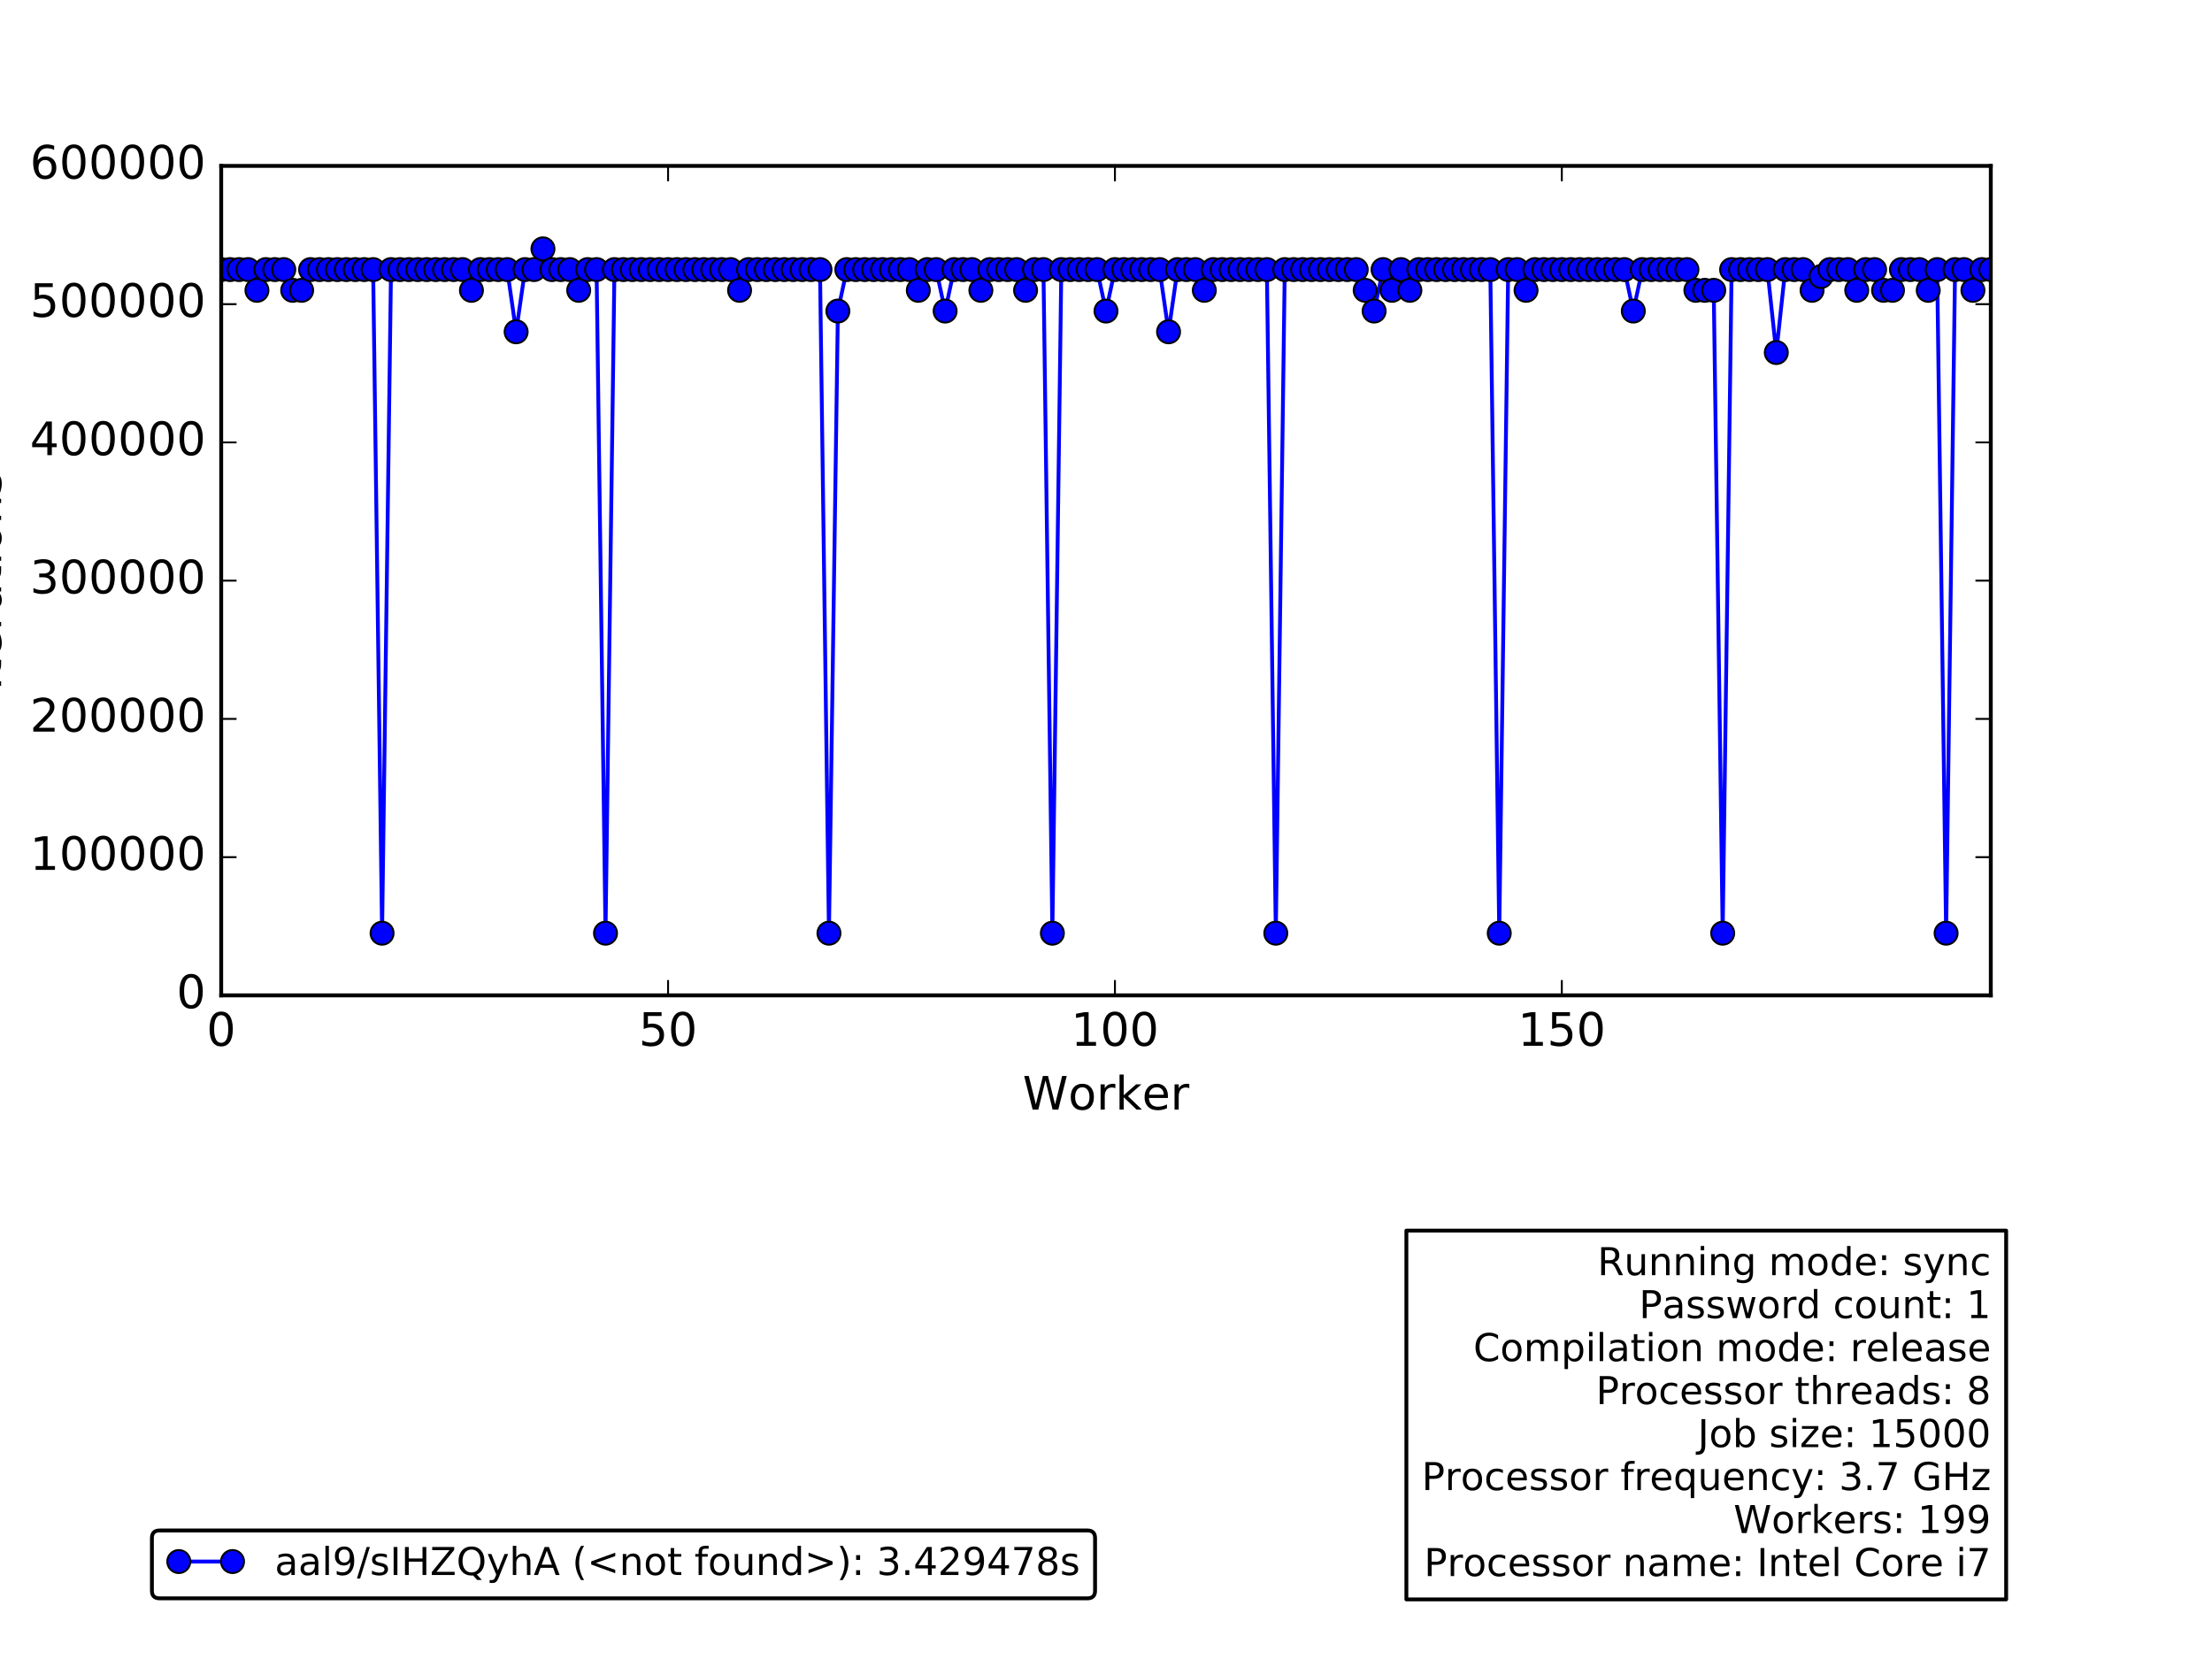 <?xml version="1.0" encoding="utf-8" standalone="no"?>
<!DOCTYPE svg PUBLIC "-//W3C//DTD SVG 1.1//EN"
  "http://www.w3.org/Graphics/SVG/1.1/DTD/svg11.dtd">
<!-- Created with matplotlib (http://matplotlib.org/) -->
<svg height="432pt" version="1.1" viewBox="0 0 576 432" width="576pt" xmlns="http://www.w3.org/2000/svg" xmlns:xlink="http://www.w3.org/1999/xlink">
 <defs>
  <style type="text/css">
*{stroke-linecap:butt;stroke-linejoin:round;stroke-miterlimit:100000;}
  </style>
 </defs>
 <g id="figure_1">
  <g id="patch_1">
   <path d="M 0 432 
L 576 432 
L 576 0 
L 0 0 
z
" style="fill:#ffffff;"/>
  </g>
  <g id="axes_1">
   <g id="patch_2">
    <path d="M 57.6 259.2 
L 518.4 259.2 
L 518.4 43.2 
L 57.6 43.2 
z
" style="fill:#ffffff;"/>
   </g>
   <g id="patch_3">
    <path clip-path="url(#pdddb21a1c5)" d="M 57.6 259.2 
L 520.727 259.2 
L 520.727 259.2 
L 57.6 259.2 
z
" style="fill:#0000ff;opacity:0.4;stroke:#000000;stroke-linejoin:miter;"/>
   </g>
   <g id="line2d_1">
    <path clip-path="url(#pdddb21a1c5)" d="M 57.6 70.2 
L 64.582 70.2 
L 66.909 75.6 
L 69.236 70.2 
L 73.891 70.2 
L 76.218 75.6 
L 78.545 75.6 
L 80.873 70.2 
L 97.164 70.2 
L 99.491 243 
L 101.818 70.2 
L 120.436 70.2 
L 122.764 75.6 
L 125.091 70.2 
L 132.073 70.2 
L 134.4 86.4 
L 136.727 70.2 
L 139.055 70.2 
L 141.382 64.8 
L 143.709 70.2 
L 148.364 70.2 
L 150.691 75.6 
L 153.018 70.2 
L 155.345 70.2 
L 157.673 243 
L 160 70.2 
L 190.255 70.2 
L 192.582 75.6 
L 194.909 70.2 
L 213.527 70.2 
L 215.855 243 
L 218.182 81 
L 220.509 70.2 
L 236.8 70.2 
L 239.127 75.6 
L 241.455 70.2 
L 243.782 70.2 
L 246.109 81 
L 248.436 70.2 
L 253.091 70.2 
L 255.418 75.6 
L 257.745 70.2 
L 264.727 70.2 
L 267.055 75.6 
L 269.382 70.2 
L 271.709 70.2 
L 274.036 243 
L 276.364 70.2 
L 285.673 70.2 
L 288 81 
L 290.327 70.2 
L 301.964 70.2 
L 304.291 86.4 
L 306.618 70.2 
L 311.273 70.2 
L 313.6 75.6 
L 315.927 70.2 
L 329.891 70.2 
L 332.218 243 
L 334.545 70.2 
L 353.164 70.2 
L 357.818 81 
L 360.145 70.2 
L 362.473 75.6 
L 364.8 70.2 
L 367.127 75.6 
L 369.455 70.2 
L 388.073 70.2 
L 390.4 243 
L 392.727 70.2 
L 395.055 70.2 
L 397.382 75.6 
L 399.709 70.2 
L 422.982 70.2 
L 425.309 81 
L 427.636 70.2 
L 439.273 70.2 
L 441.6 75.6 
L 446.255 75.6 
L 448.582 243 
L 450.909 70.2 
L 460.218 70.2 
L 462.545 91.8 
L 464.873 70.2 
L 469.527 70.2 
L 471.855 75.6 
L 474.182 72 
L 476.509 70.2 
L 481.164 70.2 
L 483.491 75.6 
L 485.818 70.2 
L 488.145 70.2 
L 490.473 75.6 
L 492.8 75.6 
L 495.127 70.2 
L 499.782 70.2 
L 502.109 75.6 
L 504.436 70.2 
L 506.764 243 
L 509.091 70.2 
L 511.418 70.2 
L 513.745 75.6 
L 516.073 70.2 
L 518.4 70.2 
L 518.4 70.2 
" style="fill:none;stroke:#0000ff;stroke-linecap:square;"/>
    <defs>
     <path d="M 0 3 
C 0.796 3 1.559 2.684 2.121 2.121 
C 2.684 1.559 3 0.796 3 0 
C 3 -0.796 2.684 -1.559 2.121 -2.121 
C 1.559 -2.684 0.796 -3 0 -3 
C -0.796 -3 -1.559 -2.684 -2.121 -2.121 
C -2.684 -1.559 -3 -0.796 -3 0 
C -3 0.796 -2.684 1.559 -2.121 2.121 
C -1.559 2.684 -0.796 3 0 3 
z
" id="m46f251e7cc" style="stroke:#000000;stroke-width:0.5;"/>
    </defs>
    <g clip-path="url(#pdddb21a1c5)">
     <use style="fill:#0000ff;stroke:#000000;stroke-width:0.5;" x="57.6" xlink:href="#m46f251e7cc" y="70.2"/>
     <use style="fill:#0000ff;stroke:#000000;stroke-width:0.5;" x="59.927" xlink:href="#m46f251e7cc" y="70.2"/>
     <use style="fill:#0000ff;stroke:#000000;stroke-width:0.5;" x="62.255" xlink:href="#m46f251e7cc" y="70.2"/>
     <use style="fill:#0000ff;stroke:#000000;stroke-width:0.5;" x="64.582" xlink:href="#m46f251e7cc" y="70.2"/>
     <use style="fill:#0000ff;stroke:#000000;stroke-width:0.5;" x="66.909" xlink:href="#m46f251e7cc" y="75.6"/>
     <use style="fill:#0000ff;stroke:#000000;stroke-width:0.5;" x="69.236" xlink:href="#m46f251e7cc" y="70.2"/>
     <use style="fill:#0000ff;stroke:#000000;stroke-width:0.5;" x="71.564" xlink:href="#m46f251e7cc" y="70.2"/>
     <use style="fill:#0000ff;stroke:#000000;stroke-width:0.5;" x="73.891" xlink:href="#m46f251e7cc" y="70.2"/>
     <use style="fill:#0000ff;stroke:#000000;stroke-width:0.5;" x="76.218" xlink:href="#m46f251e7cc" y="75.6"/>
     <use style="fill:#0000ff;stroke:#000000;stroke-width:0.5;" x="78.545" xlink:href="#m46f251e7cc" y="75.6"/>
     <use style="fill:#0000ff;stroke:#000000;stroke-width:0.5;" x="80.873" xlink:href="#m46f251e7cc" y="70.2"/>
     <use style="fill:#0000ff;stroke:#000000;stroke-width:0.5;" x="83.2" xlink:href="#m46f251e7cc" y="70.2"/>
     <use style="fill:#0000ff;stroke:#000000;stroke-width:0.5;" x="85.527" xlink:href="#m46f251e7cc" y="70.2"/>
     <use style="fill:#0000ff;stroke:#000000;stroke-width:0.5;" x="87.855" xlink:href="#m46f251e7cc" y="70.2"/>
     <use style="fill:#0000ff;stroke:#000000;stroke-width:0.5;" x="90.182" xlink:href="#m46f251e7cc" y="70.2"/>
     <use style="fill:#0000ff;stroke:#000000;stroke-width:0.5;" x="92.509" xlink:href="#m46f251e7cc" y="70.2"/>
     <use style="fill:#0000ff;stroke:#000000;stroke-width:0.5;" x="94.836" xlink:href="#m46f251e7cc" y="70.2"/>
     <use style="fill:#0000ff;stroke:#000000;stroke-width:0.5;" x="97.164" xlink:href="#m46f251e7cc" y="70.2"/>
     <use style="fill:#0000ff;stroke:#000000;stroke-width:0.5;" x="99.491" xlink:href="#m46f251e7cc" y="243.0"/>
     <use style="fill:#0000ff;stroke:#000000;stroke-width:0.5;" x="101.818" xlink:href="#m46f251e7cc" y="70.2"/>
     <use style="fill:#0000ff;stroke:#000000;stroke-width:0.5;" x="104.145" xlink:href="#m46f251e7cc" y="70.2"/>
     <use style="fill:#0000ff;stroke:#000000;stroke-width:0.5;" x="106.473" xlink:href="#m46f251e7cc" y="70.2"/>
     <use style="fill:#0000ff;stroke:#000000;stroke-width:0.5;" x="108.8" xlink:href="#m46f251e7cc" y="70.2"/>
     <use style="fill:#0000ff;stroke:#000000;stroke-width:0.5;" x="111.127" xlink:href="#m46f251e7cc" y="70.2"/>
     <use style="fill:#0000ff;stroke:#000000;stroke-width:0.5;" x="113.455" xlink:href="#m46f251e7cc" y="70.2"/>
     <use style="fill:#0000ff;stroke:#000000;stroke-width:0.5;" x="115.782" xlink:href="#m46f251e7cc" y="70.2"/>
     <use style="fill:#0000ff;stroke:#000000;stroke-width:0.5;" x="118.109" xlink:href="#m46f251e7cc" y="70.2"/>
     <use style="fill:#0000ff;stroke:#000000;stroke-width:0.5;" x="120.436" xlink:href="#m46f251e7cc" y="70.2"/>
     <use style="fill:#0000ff;stroke:#000000;stroke-width:0.5;" x="122.764" xlink:href="#m46f251e7cc" y="75.6"/>
     <use style="fill:#0000ff;stroke:#000000;stroke-width:0.5;" x="125.091" xlink:href="#m46f251e7cc" y="70.2"/>
     <use style="fill:#0000ff;stroke:#000000;stroke-width:0.5;" x="127.418" xlink:href="#m46f251e7cc" y="70.2"/>
     <use style="fill:#0000ff;stroke:#000000;stroke-width:0.5;" x="129.745" xlink:href="#m46f251e7cc" y="70.2"/>
     <use style="fill:#0000ff;stroke:#000000;stroke-width:0.5;" x="132.073" xlink:href="#m46f251e7cc" y="70.2"/>
     <use style="fill:#0000ff;stroke:#000000;stroke-width:0.5;" x="134.4" xlink:href="#m46f251e7cc" y="86.4"/>
     <use style="fill:#0000ff;stroke:#000000;stroke-width:0.5;" x="136.727" xlink:href="#m46f251e7cc" y="70.2"/>
     <use style="fill:#0000ff;stroke:#000000;stroke-width:0.5;" x="139.055" xlink:href="#m46f251e7cc" y="70.2"/>
     <use style="fill:#0000ff;stroke:#000000;stroke-width:0.5;" x="141.382" xlink:href="#m46f251e7cc" y="64.8"/>
     <use style="fill:#0000ff;stroke:#000000;stroke-width:0.5;" x="143.709" xlink:href="#m46f251e7cc" y="70.2"/>
     <use style="fill:#0000ff;stroke:#000000;stroke-width:0.5;" x="146.036" xlink:href="#m46f251e7cc" y="70.2"/>
     <use style="fill:#0000ff;stroke:#000000;stroke-width:0.5;" x="148.364" xlink:href="#m46f251e7cc" y="70.2"/>
     <use style="fill:#0000ff;stroke:#000000;stroke-width:0.5;" x="150.691" xlink:href="#m46f251e7cc" y="75.6"/>
     <use style="fill:#0000ff;stroke:#000000;stroke-width:0.5;" x="153.018" xlink:href="#m46f251e7cc" y="70.2"/>
     <use style="fill:#0000ff;stroke:#000000;stroke-width:0.5;" x="155.345" xlink:href="#m46f251e7cc" y="70.2"/>
     <use style="fill:#0000ff;stroke:#000000;stroke-width:0.5;" x="157.673" xlink:href="#m46f251e7cc" y="243.0"/>
     <use style="fill:#0000ff;stroke:#000000;stroke-width:0.5;" x="160.0" xlink:href="#m46f251e7cc" y="70.2"/>
     <use style="fill:#0000ff;stroke:#000000;stroke-width:0.5;" x="162.327" xlink:href="#m46f251e7cc" y="70.2"/>
     <use style="fill:#0000ff;stroke:#000000;stroke-width:0.5;" x="164.655" xlink:href="#m46f251e7cc" y="70.2"/>
     <use style="fill:#0000ff;stroke:#000000;stroke-width:0.5;" x="166.982" xlink:href="#m46f251e7cc" y="70.2"/>
     <use style="fill:#0000ff;stroke:#000000;stroke-width:0.5;" x="169.309" xlink:href="#m46f251e7cc" y="70.2"/>
     <use style="fill:#0000ff;stroke:#000000;stroke-width:0.5;" x="171.636" xlink:href="#m46f251e7cc" y="70.2"/>
     <use style="fill:#0000ff;stroke:#000000;stroke-width:0.5;" x="173.964" xlink:href="#m46f251e7cc" y="70.2"/>
     <use style="fill:#0000ff;stroke:#000000;stroke-width:0.5;" x="176.291" xlink:href="#m46f251e7cc" y="70.2"/>
     <use style="fill:#0000ff;stroke:#000000;stroke-width:0.5;" x="178.618" xlink:href="#m46f251e7cc" y="70.2"/>
     <use style="fill:#0000ff;stroke:#000000;stroke-width:0.5;" x="180.945" xlink:href="#m46f251e7cc" y="70.2"/>
     <use style="fill:#0000ff;stroke:#000000;stroke-width:0.5;" x="183.273" xlink:href="#m46f251e7cc" y="70.2"/>
     <use style="fill:#0000ff;stroke:#000000;stroke-width:0.5;" x="185.6" xlink:href="#m46f251e7cc" y="70.2"/>
     <use style="fill:#0000ff;stroke:#000000;stroke-width:0.5;" x="187.927" xlink:href="#m46f251e7cc" y="70.2"/>
     <use style="fill:#0000ff;stroke:#000000;stroke-width:0.5;" x="190.255" xlink:href="#m46f251e7cc" y="70.2"/>
     <use style="fill:#0000ff;stroke:#000000;stroke-width:0.5;" x="192.582" xlink:href="#m46f251e7cc" y="75.6"/>
     <use style="fill:#0000ff;stroke:#000000;stroke-width:0.5;" x="194.909" xlink:href="#m46f251e7cc" y="70.2"/>
     <use style="fill:#0000ff;stroke:#000000;stroke-width:0.5;" x="197.236" xlink:href="#m46f251e7cc" y="70.2"/>
     <use style="fill:#0000ff;stroke:#000000;stroke-width:0.5;" x="199.564" xlink:href="#m46f251e7cc" y="70.2"/>
     <use style="fill:#0000ff;stroke:#000000;stroke-width:0.5;" x="201.891" xlink:href="#m46f251e7cc" y="70.2"/>
     <use style="fill:#0000ff;stroke:#000000;stroke-width:0.5;" x="204.218" xlink:href="#m46f251e7cc" y="70.2"/>
     <use style="fill:#0000ff;stroke:#000000;stroke-width:0.5;" x="206.545" xlink:href="#m46f251e7cc" y="70.2"/>
     <use style="fill:#0000ff;stroke:#000000;stroke-width:0.5;" x="208.873" xlink:href="#m46f251e7cc" y="70.2"/>
     <use style="fill:#0000ff;stroke:#000000;stroke-width:0.5;" x="211.2" xlink:href="#m46f251e7cc" y="70.2"/>
     <use style="fill:#0000ff;stroke:#000000;stroke-width:0.5;" x="213.527" xlink:href="#m46f251e7cc" y="70.2"/>
     <use style="fill:#0000ff;stroke:#000000;stroke-width:0.5;" x="215.855" xlink:href="#m46f251e7cc" y="243.0"/>
     <use style="fill:#0000ff;stroke:#000000;stroke-width:0.5;" x="218.182" xlink:href="#m46f251e7cc" y="81.0"/>
     <use style="fill:#0000ff;stroke:#000000;stroke-width:0.5;" x="220.509" xlink:href="#m46f251e7cc" y="70.2"/>
     <use style="fill:#0000ff;stroke:#000000;stroke-width:0.5;" x="222.836" xlink:href="#m46f251e7cc" y="70.2"/>
     <use style="fill:#0000ff;stroke:#000000;stroke-width:0.5;" x="225.164" xlink:href="#m46f251e7cc" y="70.2"/>
     <use style="fill:#0000ff;stroke:#000000;stroke-width:0.5;" x="227.491" xlink:href="#m46f251e7cc" y="70.2"/>
     <use style="fill:#0000ff;stroke:#000000;stroke-width:0.5;" x="229.818" xlink:href="#m46f251e7cc" y="70.2"/>
     <use style="fill:#0000ff;stroke:#000000;stroke-width:0.5;" x="232.145" xlink:href="#m46f251e7cc" y="70.2"/>
     <use style="fill:#0000ff;stroke:#000000;stroke-width:0.5;" x="234.473" xlink:href="#m46f251e7cc" y="70.2"/>
     <use style="fill:#0000ff;stroke:#000000;stroke-width:0.5;" x="236.8" xlink:href="#m46f251e7cc" y="70.2"/>
     <use style="fill:#0000ff;stroke:#000000;stroke-width:0.5;" x="239.127" xlink:href="#m46f251e7cc" y="75.6"/>
     <use style="fill:#0000ff;stroke:#000000;stroke-width:0.5;" x="241.455" xlink:href="#m46f251e7cc" y="70.2"/>
     <use style="fill:#0000ff;stroke:#000000;stroke-width:0.5;" x="243.782" xlink:href="#m46f251e7cc" y="70.2"/>
     <use style="fill:#0000ff;stroke:#000000;stroke-width:0.5;" x="246.109" xlink:href="#m46f251e7cc" y="81.0"/>
     <use style="fill:#0000ff;stroke:#000000;stroke-width:0.5;" x="248.436" xlink:href="#m46f251e7cc" y="70.2"/>
     <use style="fill:#0000ff;stroke:#000000;stroke-width:0.5;" x="250.764" xlink:href="#m46f251e7cc" y="70.2"/>
     <use style="fill:#0000ff;stroke:#000000;stroke-width:0.5;" x="253.091" xlink:href="#m46f251e7cc" y="70.2"/>
     <use style="fill:#0000ff;stroke:#000000;stroke-width:0.5;" x="255.418" xlink:href="#m46f251e7cc" y="75.6"/>
     <use style="fill:#0000ff;stroke:#000000;stroke-width:0.5;" x="257.745" xlink:href="#m46f251e7cc" y="70.2"/>
     <use style="fill:#0000ff;stroke:#000000;stroke-width:0.5;" x="260.073" xlink:href="#m46f251e7cc" y="70.2"/>
     <use style="fill:#0000ff;stroke:#000000;stroke-width:0.5;" x="262.4" xlink:href="#m46f251e7cc" y="70.2"/>
     <use style="fill:#0000ff;stroke:#000000;stroke-width:0.5;" x="264.727" xlink:href="#m46f251e7cc" y="70.2"/>
     <use style="fill:#0000ff;stroke:#000000;stroke-width:0.5;" x="267.055" xlink:href="#m46f251e7cc" y="75.6"/>
     <use style="fill:#0000ff;stroke:#000000;stroke-width:0.5;" x="269.382" xlink:href="#m46f251e7cc" y="70.2"/>
     <use style="fill:#0000ff;stroke:#000000;stroke-width:0.5;" x="271.709" xlink:href="#m46f251e7cc" y="70.2"/>
     <use style="fill:#0000ff;stroke:#000000;stroke-width:0.5;" x="274.036" xlink:href="#m46f251e7cc" y="243.0"/>
     <use style="fill:#0000ff;stroke:#000000;stroke-width:0.5;" x="276.364" xlink:href="#m46f251e7cc" y="70.2"/>
     <use style="fill:#0000ff;stroke:#000000;stroke-width:0.5;" x="278.691" xlink:href="#m46f251e7cc" y="70.2"/>
     <use style="fill:#0000ff;stroke:#000000;stroke-width:0.5;" x="281.018" xlink:href="#m46f251e7cc" y="70.2"/>
     <use style="fill:#0000ff;stroke:#000000;stroke-width:0.5;" x="283.345" xlink:href="#m46f251e7cc" y="70.2"/>
     <use style="fill:#0000ff;stroke:#000000;stroke-width:0.5;" x="285.673" xlink:href="#m46f251e7cc" y="70.2"/>
     <use style="fill:#0000ff;stroke:#000000;stroke-width:0.5;" x="288.0" xlink:href="#m46f251e7cc" y="81.0"/>
     <use style="fill:#0000ff;stroke:#000000;stroke-width:0.5;" x="290.327" xlink:href="#m46f251e7cc" y="70.2"/>
     <use style="fill:#0000ff;stroke:#000000;stroke-width:0.5;" x="292.655" xlink:href="#m46f251e7cc" y="70.2"/>
     <use style="fill:#0000ff;stroke:#000000;stroke-width:0.5;" x="294.982" xlink:href="#m46f251e7cc" y="70.2"/>
     <use style="fill:#0000ff;stroke:#000000;stroke-width:0.5;" x="297.309" xlink:href="#m46f251e7cc" y="70.2"/>
     <use style="fill:#0000ff;stroke:#000000;stroke-width:0.5;" x="299.636" xlink:href="#m46f251e7cc" y="70.2"/>
     <use style="fill:#0000ff;stroke:#000000;stroke-width:0.5;" x="301.964" xlink:href="#m46f251e7cc" y="70.2"/>
     <use style="fill:#0000ff;stroke:#000000;stroke-width:0.5;" x="304.291" xlink:href="#m46f251e7cc" y="86.4"/>
     <use style="fill:#0000ff;stroke:#000000;stroke-width:0.5;" x="306.618" xlink:href="#m46f251e7cc" y="70.2"/>
     <use style="fill:#0000ff;stroke:#000000;stroke-width:0.5;" x="308.945" xlink:href="#m46f251e7cc" y="70.2"/>
     <use style="fill:#0000ff;stroke:#000000;stroke-width:0.5;" x="311.273" xlink:href="#m46f251e7cc" y="70.2"/>
     <use style="fill:#0000ff;stroke:#000000;stroke-width:0.5;" x="313.6" xlink:href="#m46f251e7cc" y="75.6"/>
     <use style="fill:#0000ff;stroke:#000000;stroke-width:0.5;" x="315.927" xlink:href="#m46f251e7cc" y="70.2"/>
     <use style="fill:#0000ff;stroke:#000000;stroke-width:0.5;" x="318.255" xlink:href="#m46f251e7cc" y="70.2"/>
     <use style="fill:#0000ff;stroke:#000000;stroke-width:0.5;" x="320.582" xlink:href="#m46f251e7cc" y="70.2"/>
     <use style="fill:#0000ff;stroke:#000000;stroke-width:0.5;" x="322.909" xlink:href="#m46f251e7cc" y="70.2"/>
     <use style="fill:#0000ff;stroke:#000000;stroke-width:0.5;" x="325.236" xlink:href="#m46f251e7cc" y="70.2"/>
     <use style="fill:#0000ff;stroke:#000000;stroke-width:0.5;" x="327.564" xlink:href="#m46f251e7cc" y="70.2"/>
     <use style="fill:#0000ff;stroke:#000000;stroke-width:0.5;" x="329.891" xlink:href="#m46f251e7cc" y="70.2"/>
     <use style="fill:#0000ff;stroke:#000000;stroke-width:0.5;" x="332.218" xlink:href="#m46f251e7cc" y="243.0"/>
     <use style="fill:#0000ff;stroke:#000000;stroke-width:0.5;" x="334.545" xlink:href="#m46f251e7cc" y="70.2"/>
     <use style="fill:#0000ff;stroke:#000000;stroke-width:0.5;" x="336.873" xlink:href="#m46f251e7cc" y="70.2"/>
     <use style="fill:#0000ff;stroke:#000000;stroke-width:0.5;" x="339.2" xlink:href="#m46f251e7cc" y="70.2"/>
     <use style="fill:#0000ff;stroke:#000000;stroke-width:0.5;" x="341.527" xlink:href="#m46f251e7cc" y="70.2"/>
     <use style="fill:#0000ff;stroke:#000000;stroke-width:0.5;" x="343.855" xlink:href="#m46f251e7cc" y="70.2"/>
     <use style="fill:#0000ff;stroke:#000000;stroke-width:0.5;" x="346.182" xlink:href="#m46f251e7cc" y="70.2"/>
     <use style="fill:#0000ff;stroke:#000000;stroke-width:0.5;" x="348.509" xlink:href="#m46f251e7cc" y="70.2"/>
     <use style="fill:#0000ff;stroke:#000000;stroke-width:0.5;" x="350.836" xlink:href="#m46f251e7cc" y="70.2"/>
     <use style="fill:#0000ff;stroke:#000000;stroke-width:0.5;" x="353.164" xlink:href="#m46f251e7cc" y="70.2"/>
     <use style="fill:#0000ff;stroke:#000000;stroke-width:0.5;" x="355.491" xlink:href="#m46f251e7cc" y="75.6"/>
     <use style="fill:#0000ff;stroke:#000000;stroke-width:0.5;" x="357.818" xlink:href="#m46f251e7cc" y="81.0"/>
     <use style="fill:#0000ff;stroke:#000000;stroke-width:0.5;" x="360.145" xlink:href="#m46f251e7cc" y="70.2"/>
     <use style="fill:#0000ff;stroke:#000000;stroke-width:0.5;" x="362.473" xlink:href="#m46f251e7cc" y="75.6"/>
     <use style="fill:#0000ff;stroke:#000000;stroke-width:0.5;" x="364.8" xlink:href="#m46f251e7cc" y="70.2"/>
     <use style="fill:#0000ff;stroke:#000000;stroke-width:0.5;" x="367.127" xlink:href="#m46f251e7cc" y="75.6"/>
     <use style="fill:#0000ff;stroke:#000000;stroke-width:0.5;" x="369.455" xlink:href="#m46f251e7cc" y="70.2"/>
     <use style="fill:#0000ff;stroke:#000000;stroke-width:0.5;" x="371.782" xlink:href="#m46f251e7cc" y="70.2"/>
     <use style="fill:#0000ff;stroke:#000000;stroke-width:0.5;" x="374.109" xlink:href="#m46f251e7cc" y="70.2"/>
     <use style="fill:#0000ff;stroke:#000000;stroke-width:0.5;" x="376.436" xlink:href="#m46f251e7cc" y="70.2"/>
     <use style="fill:#0000ff;stroke:#000000;stroke-width:0.5;" x="378.764" xlink:href="#m46f251e7cc" y="70.2"/>
     <use style="fill:#0000ff;stroke:#000000;stroke-width:0.5;" x="381.091" xlink:href="#m46f251e7cc" y="70.2"/>
     <use style="fill:#0000ff;stroke:#000000;stroke-width:0.5;" x="383.418" xlink:href="#m46f251e7cc" y="70.2"/>
     <use style="fill:#0000ff;stroke:#000000;stroke-width:0.5;" x="385.745" xlink:href="#m46f251e7cc" y="70.2"/>
     <use style="fill:#0000ff;stroke:#000000;stroke-width:0.5;" x="388.073" xlink:href="#m46f251e7cc" y="70.2"/>
     <use style="fill:#0000ff;stroke:#000000;stroke-width:0.5;" x="390.4" xlink:href="#m46f251e7cc" y="243.0"/>
     <use style="fill:#0000ff;stroke:#000000;stroke-width:0.5;" x="392.727" xlink:href="#m46f251e7cc" y="70.2"/>
     <use style="fill:#0000ff;stroke:#000000;stroke-width:0.5;" x="395.055" xlink:href="#m46f251e7cc" y="70.2"/>
     <use style="fill:#0000ff;stroke:#000000;stroke-width:0.5;" x="397.382" xlink:href="#m46f251e7cc" y="75.6"/>
     <use style="fill:#0000ff;stroke:#000000;stroke-width:0.5;" x="399.709" xlink:href="#m46f251e7cc" y="70.2"/>
     <use style="fill:#0000ff;stroke:#000000;stroke-width:0.5;" x="402.036" xlink:href="#m46f251e7cc" y="70.2"/>
     <use style="fill:#0000ff;stroke:#000000;stroke-width:0.5;" x="404.364" xlink:href="#m46f251e7cc" y="70.2"/>
     <use style="fill:#0000ff;stroke:#000000;stroke-width:0.5;" x="406.691" xlink:href="#m46f251e7cc" y="70.2"/>
     <use style="fill:#0000ff;stroke:#000000;stroke-width:0.5;" x="409.018" xlink:href="#m46f251e7cc" y="70.2"/>
     <use style="fill:#0000ff;stroke:#000000;stroke-width:0.5;" x="411.345" xlink:href="#m46f251e7cc" y="70.2"/>
     <use style="fill:#0000ff;stroke:#000000;stroke-width:0.5;" x="413.673" xlink:href="#m46f251e7cc" y="70.2"/>
     <use style="fill:#0000ff;stroke:#000000;stroke-width:0.5;" x="416.0" xlink:href="#m46f251e7cc" y="70.2"/>
     <use style="fill:#0000ff;stroke:#000000;stroke-width:0.5;" x="418.327" xlink:href="#m46f251e7cc" y="70.2"/>
     <use style="fill:#0000ff;stroke:#000000;stroke-width:0.5;" x="420.655" xlink:href="#m46f251e7cc" y="70.2"/>
     <use style="fill:#0000ff;stroke:#000000;stroke-width:0.5;" x="422.982" xlink:href="#m46f251e7cc" y="70.2"/>
     <use style="fill:#0000ff;stroke:#000000;stroke-width:0.5;" x="425.309" xlink:href="#m46f251e7cc" y="81.0"/>
     <use style="fill:#0000ff;stroke:#000000;stroke-width:0.5;" x="427.636" xlink:href="#m46f251e7cc" y="70.2"/>
     <use style="fill:#0000ff;stroke:#000000;stroke-width:0.5;" x="429.964" xlink:href="#m46f251e7cc" y="70.2"/>
     <use style="fill:#0000ff;stroke:#000000;stroke-width:0.5;" x="432.291" xlink:href="#m46f251e7cc" y="70.2"/>
     <use style="fill:#0000ff;stroke:#000000;stroke-width:0.5;" x="434.618" xlink:href="#m46f251e7cc" y="70.2"/>
     <use style="fill:#0000ff;stroke:#000000;stroke-width:0.5;" x="436.945" xlink:href="#m46f251e7cc" y="70.2"/>
     <use style="fill:#0000ff;stroke:#000000;stroke-width:0.5;" x="439.273" xlink:href="#m46f251e7cc" y="70.2"/>
     <use style="fill:#0000ff;stroke:#000000;stroke-width:0.5;" x="441.6" xlink:href="#m46f251e7cc" y="75.6"/>
     <use style="fill:#0000ff;stroke:#000000;stroke-width:0.5;" x="443.927" xlink:href="#m46f251e7cc" y="75.6"/>
     <use style="fill:#0000ff;stroke:#000000;stroke-width:0.5;" x="446.255" xlink:href="#m46f251e7cc" y="75.6"/>
     <use style="fill:#0000ff;stroke:#000000;stroke-width:0.5;" x="448.582" xlink:href="#m46f251e7cc" y="243.0"/>
     <use style="fill:#0000ff;stroke:#000000;stroke-width:0.5;" x="450.909" xlink:href="#m46f251e7cc" y="70.2"/>
     <use style="fill:#0000ff;stroke:#000000;stroke-width:0.5;" x="453.236" xlink:href="#m46f251e7cc" y="70.2"/>
     <use style="fill:#0000ff;stroke:#000000;stroke-width:0.5;" x="455.564" xlink:href="#m46f251e7cc" y="70.2"/>
     <use style="fill:#0000ff;stroke:#000000;stroke-width:0.5;" x="457.891" xlink:href="#m46f251e7cc" y="70.2"/>
     <use style="fill:#0000ff;stroke:#000000;stroke-width:0.5;" x="460.218" xlink:href="#m46f251e7cc" y="70.2"/>
     <use style="fill:#0000ff;stroke:#000000;stroke-width:0.5;" x="462.545" xlink:href="#m46f251e7cc" y="91.8"/>
     <use style="fill:#0000ff;stroke:#000000;stroke-width:0.5;" x="464.873" xlink:href="#m46f251e7cc" y="70.2"/>
     <use style="fill:#0000ff;stroke:#000000;stroke-width:0.5;" x="467.2" xlink:href="#m46f251e7cc" y="70.2"/>
     <use style="fill:#0000ff;stroke:#000000;stroke-width:0.5;" x="469.527" xlink:href="#m46f251e7cc" y="70.2"/>
     <use style="fill:#0000ff;stroke:#000000;stroke-width:0.5;" x="471.855" xlink:href="#m46f251e7cc" y="75.6"/>
     <use style="fill:#0000ff;stroke:#000000;stroke-width:0.5;" x="474.182" xlink:href="#m46f251e7cc" y="72.0"/>
     <use style="fill:#0000ff;stroke:#000000;stroke-width:0.5;" x="476.509" xlink:href="#m46f251e7cc" y="70.2"/>
     <use style="fill:#0000ff;stroke:#000000;stroke-width:0.5;" x="478.836" xlink:href="#m46f251e7cc" y="70.2"/>
     <use style="fill:#0000ff;stroke:#000000;stroke-width:0.5;" x="481.164" xlink:href="#m46f251e7cc" y="70.2"/>
     <use style="fill:#0000ff;stroke:#000000;stroke-width:0.5;" x="483.491" xlink:href="#m46f251e7cc" y="75.6"/>
     <use style="fill:#0000ff;stroke:#000000;stroke-width:0.5;" x="485.818" xlink:href="#m46f251e7cc" y="70.2"/>
     <use style="fill:#0000ff;stroke:#000000;stroke-width:0.5;" x="488.145" xlink:href="#m46f251e7cc" y="70.2"/>
     <use style="fill:#0000ff;stroke:#000000;stroke-width:0.5;" x="490.473" xlink:href="#m46f251e7cc" y="75.6"/>
     <use style="fill:#0000ff;stroke:#000000;stroke-width:0.5;" x="492.8" xlink:href="#m46f251e7cc" y="75.6"/>
     <use style="fill:#0000ff;stroke:#000000;stroke-width:0.5;" x="495.127" xlink:href="#m46f251e7cc" y="70.2"/>
     <use style="fill:#0000ff;stroke:#000000;stroke-width:0.5;" x="497.455" xlink:href="#m46f251e7cc" y="70.2"/>
     <use style="fill:#0000ff;stroke:#000000;stroke-width:0.5;" x="499.782" xlink:href="#m46f251e7cc" y="70.2"/>
     <use style="fill:#0000ff;stroke:#000000;stroke-width:0.5;" x="502.109" xlink:href="#m46f251e7cc" y="75.6"/>
     <use style="fill:#0000ff;stroke:#000000;stroke-width:0.5;" x="504.436" xlink:href="#m46f251e7cc" y="70.2"/>
     <use style="fill:#0000ff;stroke:#000000;stroke-width:0.5;" x="506.764" xlink:href="#m46f251e7cc" y="243.0"/>
     <use style="fill:#0000ff;stroke:#000000;stroke-width:0.5;" x="509.091" xlink:href="#m46f251e7cc" y="70.2"/>
     <use style="fill:#0000ff;stroke:#000000;stroke-width:0.5;" x="511.418" xlink:href="#m46f251e7cc" y="70.2"/>
     <use style="fill:#0000ff;stroke:#000000;stroke-width:0.5;" x="513.745" xlink:href="#m46f251e7cc" y="75.6"/>
     <use style="fill:#0000ff;stroke:#000000;stroke-width:0.5;" x="516.073" xlink:href="#m46f251e7cc" y="70.2"/>
     <use style="fill:#0000ff;stroke:#000000;stroke-width:0.5;" x="518.4" xlink:href="#m46f251e7cc" y="70.2"/>
    </g>
   </g>
   <g id="patch_4">
    <path d="M 57.6 43.2 
L 518.4 43.2 
" style="fill:none;stroke:#000000;stroke-linecap:square;stroke-linejoin:miter;"/>
   </g>
   <g id="patch_5">
    <path d="M 57.6 259.2 
L 57.6 43.2 
" style="fill:none;stroke:#000000;stroke-linecap:square;stroke-linejoin:miter;"/>
   </g>
   <g id="patch_6">
    <path d="M 57.6 259.2 
L 518.4 259.2 
" style="fill:none;stroke:#000000;stroke-linecap:square;stroke-linejoin:miter;"/>
   </g>
   <g id="patch_7">
    <path d="M 518.4 259.2 
L 518.4 43.2 
" style="fill:none;stroke:#000000;stroke-linecap:square;stroke-linejoin:miter;"/>
   </g>
   <g id="matplotlib.axis_1">
    <g id="xtick_1">
     <g id="line2d_2">
      <defs>
       <path d="M 0 0 
L 0 -4 
" id="m50adbd2481" style="stroke:#000000;stroke-width:0.5;"/>
      </defs>
      <g>
       <use style="stroke:#000000;stroke-width:0.5;" x="57.6" xlink:href="#m50adbd2481" y="259.2"/>
      </g>
     </g>
     <g id="line2d_3">
      <defs>
       <path d="M 0 0 
L 0 4 
" id="m48aeff5fe4" style="stroke:#000000;stroke-width:0.5;"/>
      </defs>
      <g>
       <use style="stroke:#000000;stroke-width:0.5;" x="57.6" xlink:href="#m48aeff5fe4" y="43.2"/>
      </g>
     </g>
     <g id="text_1">
      <!-- 0 -->
      <defs>
       <path d="M 31.781 66.406 
Q 24.172 66.406 20.328 58.906 
Q 16.5 51.422 16.5 36.375 
Q 16.5 21.391 20.328 13.891 
Q 24.172 6.391 31.781 6.391 
Q 39.453 6.391 43.281 13.891 
Q 47.125 21.391 47.125 36.375 
Q 47.125 51.422 43.281 58.906 
Q 39.453 66.406 31.781 66.406 
M 31.781 74.219 
Q 44.047 74.219 50.516 64.516 
Q 56.984 54.828 56.984 36.375 
Q 56.984 17.969 50.516 8.266 
Q 44.047 -1.422 31.781 -1.422 
Q 19.531 -1.422 13.062 8.266 
Q 6.594 17.969 6.594 36.375 
Q 6.594 54.828 13.062 64.516 
Q 19.531 74.219 31.781 74.219 
" id="BitstreamVeraSans-Roman-30"/>
      </defs>
      <g transform="translate(53.782 272.318)scale(0.12 -0.12)">
       <use xlink:href="#BitstreamVeraSans-Roman-30"/>
      </g>
     </g>
    </g>
    <g id="xtick_2">
     <g id="line2d_4">
      <g>
       <use style="stroke:#000000;stroke-width:0.5;" x="173.964" xlink:href="#m50adbd2481" y="259.2"/>
      </g>
     </g>
     <g id="line2d_5">
      <g>
       <use style="stroke:#000000;stroke-width:0.5;" x="173.964" xlink:href="#m48aeff5fe4" y="43.2"/>
      </g>
     </g>
     <g id="text_2">
      <!-- 50 -->
      <defs>
       <path d="M 10.797 72.906 
L 49.516 72.906 
L 49.516 64.594 
L 19.828 64.594 
L 19.828 46.734 
Q 21.969 47.469 24.109 47.828 
Q 26.266 48.188 28.422 48.188 
Q 40.625 48.188 47.75 41.5 
Q 54.891 34.812 54.891 23.391 
Q 54.891 11.625 47.562 5.094 
Q 40.234 -1.422 26.906 -1.422 
Q 22.312 -1.422 17.547 -0.641 
Q 12.797 0.141 7.719 1.703 
L 7.719 11.625 
Q 12.109 9.234 16.797 8.062 
Q 21.484 6.891 26.703 6.891 
Q 35.156 6.891 40.078 11.328 
Q 45.016 15.766 45.016 23.391 
Q 45.016 31 40.078 35.438 
Q 35.156 39.891 26.703 39.891 
Q 22.75 39.891 18.812 39.016 
Q 14.891 38.141 10.797 36.281 
z
" id="BitstreamVeraSans-Roman-35"/>
      </defs>
      <g transform="translate(166.329 272.318)scale(0.12 -0.12)">
       <use xlink:href="#BitstreamVeraSans-Roman-35"/>
       <use x="63.623" xlink:href="#BitstreamVeraSans-Roman-30"/>
      </g>
     </g>
    </g>
    <g id="xtick_3">
     <g id="line2d_6">
      <g>
       <use style="stroke:#000000;stroke-width:0.5;" x="290.327" xlink:href="#m50adbd2481" y="259.2"/>
      </g>
     </g>
     <g id="line2d_7">
      <g>
       <use style="stroke:#000000;stroke-width:0.5;" x="290.327" xlink:href="#m48aeff5fe4" y="43.2"/>
      </g>
     </g>
     <g id="text_3">
      <!-- 100 -->
      <defs>
       <path d="M 12.406 8.297 
L 28.516 8.297 
L 28.516 63.922 
L 10.984 60.406 
L 10.984 69.391 
L 28.422 72.906 
L 38.281 72.906 
L 38.281 8.297 
L 54.391 8.297 
L 54.391 0 
L 12.406 0 
z
" id="BitstreamVeraSans-Roman-31"/>
      </defs>
      <g transform="translate(278.875 272.318)scale(0.12 -0.12)">
       <use xlink:href="#BitstreamVeraSans-Roman-31"/>
       <use x="63.623" xlink:href="#BitstreamVeraSans-Roman-30"/>
       <use x="127.246" xlink:href="#BitstreamVeraSans-Roman-30"/>
      </g>
     </g>
    </g>
    <g id="xtick_4">
     <g id="line2d_8">
      <g>
       <use style="stroke:#000000;stroke-width:0.5;" x="406.691" xlink:href="#m50adbd2481" y="259.2"/>
      </g>
     </g>
     <g id="line2d_9">
      <g>
       <use style="stroke:#000000;stroke-width:0.5;" x="406.691" xlink:href="#m48aeff5fe4" y="43.2"/>
      </g>
     </g>
     <g id="text_4">
      <!-- 150 -->
      <g transform="translate(395.238 272.318)scale(0.12 -0.12)">
       <use xlink:href="#BitstreamVeraSans-Roman-31"/>
       <use x="63.623" xlink:href="#BitstreamVeraSans-Roman-35"/>
       <use x="127.246" xlink:href="#BitstreamVeraSans-Roman-30"/>
      </g>
     </g>
    </g>
    <g id="text_5">
     <!-- Worker -->
     <defs>
      <path d="M 56.203 29.594 
L 56.203 25.203 
L 14.891 25.203 
Q 15.484 15.922 20.484 11.062 
Q 25.484 6.203 34.422 6.203 
Q 39.594 6.203 44.453 7.469 
Q 49.312 8.734 54.109 11.281 
L 54.109 2.781 
Q 49.266 0.734 44.188 -0.344 
Q 39.109 -1.422 33.891 -1.422 
Q 20.797 -1.422 13.156 6.188 
Q 5.516 13.812 5.516 26.812 
Q 5.516 40.234 12.766 48.109 
Q 20.016 56 32.328 56 
Q 43.359 56 49.781 48.891 
Q 56.203 41.797 56.203 29.594 
M 47.219 32.234 
Q 47.125 39.594 43.094 43.984 
Q 39.062 48.391 32.422 48.391 
Q 24.906 48.391 20.391 44.141 
Q 15.875 39.891 15.188 32.172 
z
" id="BitstreamVeraSans-Roman-65"/>
      <path d="M 3.328 72.906 
L 13.281 72.906 
L 28.609 11.281 
L 43.891 72.906 
L 54.984 72.906 
L 70.312 11.281 
L 85.594 72.906 
L 95.609 72.906 
L 77.297 0 
L 64.891 0 
L 49.516 63.281 
L 33.984 0 
L 21.578 0 
z
" id="BitstreamVeraSans-Roman-57"/>
      <path d="M 9.078 75.984 
L 18.109 75.984 
L 18.109 31.109 
L 44.922 54.688 
L 56.391 54.688 
L 27.391 29.109 
L 57.625 0 
L 45.906 0 
L 18.109 26.703 
L 18.109 0 
L 9.078 0 
z
" id="BitstreamVeraSans-Roman-6b"/>
      <path d="M 30.609 48.391 
Q 23.391 48.391 19.188 42.75 
Q 14.984 37.109 14.984 27.297 
Q 14.984 17.484 19.156 11.844 
Q 23.344 6.203 30.609 6.203 
Q 37.797 6.203 41.984 11.859 
Q 46.188 17.531 46.188 27.297 
Q 46.188 37.016 41.984 42.703 
Q 37.797 48.391 30.609 48.391 
M 30.609 56 
Q 42.328 56 49.016 48.375 
Q 55.719 40.766 55.719 27.297 
Q 55.719 13.875 49.016 6.219 
Q 42.328 -1.422 30.609 -1.422 
Q 18.844 -1.422 12.172 6.219 
Q 5.516 13.875 5.516 27.297 
Q 5.516 40.766 12.172 48.375 
Q 18.844 56 30.609 56 
" id="BitstreamVeraSans-Roman-6f"/>
      <path d="M 41.109 46.297 
Q 39.594 47.172 37.812 47.578 
Q 36.031 48 33.891 48 
Q 26.266 48 22.188 43.047 
Q 18.109 38.094 18.109 28.812 
L 18.109 0 
L 9.078 0 
L 9.078 54.688 
L 18.109 54.688 
L 18.109 46.188 
Q 20.953 51.172 25.484 53.578 
Q 30.031 56 36.531 56 
Q 37.453 56 38.578 55.875 
Q 39.703 55.766 41.062 55.516 
z
" id="BitstreamVeraSans-Roman-72"/>
     </defs>
     <g transform="translate(266.304 288.932)scale(0.12 -0.12)">
      <use xlink:href="#BitstreamVeraSans-Roman-57"/>
      <use x="98.799" xlink:href="#BitstreamVeraSans-Roman-6f"/>
      <use x="159.98" xlink:href="#BitstreamVeraSans-Roman-72"/>
      <use x="201.094" xlink:href="#BitstreamVeraSans-Roman-6b"/>
      <use x="258.957" xlink:href="#BitstreamVeraSans-Roman-65"/>
      <use x="320.48" xlink:href="#BitstreamVeraSans-Roman-72"/>
     </g>
    </g>
   </g>
   <g id="matplotlib.axis_2">
    <g id="ytick_1">
     <g id="line2d_10">
      <defs>
       <path d="M 0 0 
L 4 0 
" id="mda37e12a1a" style="stroke:#000000;stroke-width:0.5;"/>
      </defs>
      <g>
       <use style="stroke:#000000;stroke-width:0.5;" x="57.6" xlink:href="#mda37e12a1a" y="259.2"/>
      </g>
     </g>
     <g id="line2d_11">
      <defs>
       <path d="M 0 0 
L -4 0 
" id="m1537b93606" style="stroke:#000000;stroke-width:0.5;"/>
      </defs>
      <g>
       <use style="stroke:#000000;stroke-width:0.5;" x="518.4" xlink:href="#m1537b93606" y="259.2"/>
      </g>
     </g>
     <g id="text_6">
      <!-- 0 -->
      <g transform="translate(45.965 262.511)scale(0.12 -0.12)">
       <use xlink:href="#BitstreamVeraSans-Roman-30"/>
      </g>
     </g>
    </g>
    <g id="ytick_2">
     <g id="line2d_12">
      <g>
       <use style="stroke:#000000;stroke-width:0.5;" x="57.6" xlink:href="#mda37e12a1a" y="223.2"/>
      </g>
     </g>
     <g id="line2d_13">
      <g>
       <use style="stroke:#000000;stroke-width:0.5;" x="518.4" xlink:href="#m1537b93606" y="223.2"/>
      </g>
     </g>
     <g id="text_7">
      <!-- 100000 -->
      <g transform="translate(7.79 226.511)scale(0.12 -0.12)">
       <use xlink:href="#BitstreamVeraSans-Roman-31"/>
       <use x="63.623" xlink:href="#BitstreamVeraSans-Roman-30"/>
       <use x="127.246" xlink:href="#BitstreamVeraSans-Roman-30"/>
       <use x="190.869" xlink:href="#BitstreamVeraSans-Roman-30"/>
       <use x="254.492" xlink:href="#BitstreamVeraSans-Roman-30"/>
       <use x="318.115" xlink:href="#BitstreamVeraSans-Roman-30"/>
      </g>
     </g>
    </g>
    <g id="ytick_3">
     <g id="line2d_14">
      <g>
       <use style="stroke:#000000;stroke-width:0.5;" x="57.6" xlink:href="#mda37e12a1a" y="187.2"/>
      </g>
     </g>
     <g id="line2d_15">
      <g>
       <use style="stroke:#000000;stroke-width:0.5;" x="518.4" xlink:href="#m1537b93606" y="187.2"/>
      </g>
     </g>
     <g id="text_8">
      <!-- 200000 -->
      <defs>
       <path d="M 19.188 8.297 
L 53.609 8.297 
L 53.609 0 
L 7.328 0 
L 7.328 8.297 
Q 12.938 14.109 22.625 23.891 
Q 32.328 33.688 34.812 36.531 
Q 39.547 41.844 41.422 45.531 
Q 43.312 49.219 43.312 52.781 
Q 43.312 58.594 39.234 62.25 
Q 35.156 65.922 28.609 65.922 
Q 23.969 65.922 18.812 64.312 
Q 13.672 62.703 7.812 59.422 
L 7.812 69.391 
Q 13.766 71.781 18.938 73 
Q 24.125 74.219 28.422 74.219 
Q 39.75 74.219 46.484 68.547 
Q 53.219 62.891 53.219 53.422 
Q 53.219 48.922 51.531 44.891 
Q 49.859 40.875 45.406 35.406 
Q 44.188 33.984 37.641 27.219 
Q 31.109 20.453 19.188 8.297 
" id="BitstreamVeraSans-Roman-32"/>
      </defs>
      <g transform="translate(7.79 190.511)scale(0.12 -0.12)">
       <use xlink:href="#BitstreamVeraSans-Roman-32"/>
       <use x="63.623" xlink:href="#BitstreamVeraSans-Roman-30"/>
       <use x="127.246" xlink:href="#BitstreamVeraSans-Roman-30"/>
       <use x="190.869" xlink:href="#BitstreamVeraSans-Roman-30"/>
       <use x="254.492" xlink:href="#BitstreamVeraSans-Roman-30"/>
       <use x="318.115" xlink:href="#BitstreamVeraSans-Roman-30"/>
      </g>
     </g>
    </g>
    <g id="ytick_4">
     <g id="line2d_16">
      <g>
       <use style="stroke:#000000;stroke-width:0.5;" x="57.6" xlink:href="#mda37e12a1a" y="151.2"/>
      </g>
     </g>
     <g id="line2d_17">
      <g>
       <use style="stroke:#000000;stroke-width:0.5;" x="518.4" xlink:href="#m1537b93606" y="151.2"/>
      </g>
     </g>
     <g id="text_9">
      <!-- 300000 -->
      <defs>
       <path d="M 40.578 39.312 
Q 47.656 37.797 51.625 33 
Q 55.609 28.219 55.609 21.188 
Q 55.609 10.406 48.188 4.484 
Q 40.766 -1.422 27.094 -1.422 
Q 22.516 -1.422 17.656 -0.516 
Q 12.797 0.391 7.625 2.203 
L 7.625 11.719 
Q 11.719 9.328 16.594 8.109 
Q 21.484 6.891 26.812 6.891 
Q 36.078 6.891 40.938 10.547 
Q 45.797 14.203 45.797 21.188 
Q 45.797 27.641 41.281 31.266 
Q 36.766 34.906 28.719 34.906 
L 20.219 34.906 
L 20.219 43.016 
L 29.109 43.016 
Q 36.375 43.016 40.234 45.922 
Q 44.094 48.828 44.094 54.297 
Q 44.094 59.906 40.109 62.906 
Q 36.141 65.922 28.719 65.922 
Q 24.656 65.922 20.016 65.031 
Q 15.375 64.156 9.812 62.312 
L 9.812 71.094 
Q 15.438 72.656 20.344 73.438 
Q 25.25 74.219 29.594 74.219 
Q 40.828 74.219 47.359 69.109 
Q 53.906 64.016 53.906 55.328 
Q 53.906 49.266 50.438 45.094 
Q 46.969 40.922 40.578 39.312 
" id="BitstreamVeraSans-Roman-33"/>
      </defs>
      <g transform="translate(7.79 154.511)scale(0.12 -0.12)">
       <use xlink:href="#BitstreamVeraSans-Roman-33"/>
       <use x="63.623" xlink:href="#BitstreamVeraSans-Roman-30"/>
       <use x="127.246" xlink:href="#BitstreamVeraSans-Roman-30"/>
       <use x="190.869" xlink:href="#BitstreamVeraSans-Roman-30"/>
       <use x="254.492" xlink:href="#BitstreamVeraSans-Roman-30"/>
       <use x="318.115" xlink:href="#BitstreamVeraSans-Roman-30"/>
      </g>
     </g>
    </g>
    <g id="ytick_5">
     <g id="line2d_18">
      <g>
       <use style="stroke:#000000;stroke-width:0.5;" x="57.6" xlink:href="#mda37e12a1a" y="115.2"/>
      </g>
     </g>
     <g id="line2d_19">
      <g>
       <use style="stroke:#000000;stroke-width:0.5;" x="518.4" xlink:href="#m1537b93606" y="115.2"/>
      </g>
     </g>
     <g id="text_10">
      <!-- 400000 -->
      <defs>
       <path d="M 37.797 64.312 
L 12.891 25.391 
L 37.797 25.391 
z
M 35.203 72.906 
L 47.609 72.906 
L 47.609 25.391 
L 58.016 25.391 
L 58.016 17.188 
L 47.609 17.188 
L 47.609 0 
L 37.797 0 
L 37.797 17.188 
L 4.891 17.188 
L 4.891 26.703 
z
" id="BitstreamVeraSans-Roman-34"/>
      </defs>
      <g transform="translate(7.79 118.511)scale(0.12 -0.12)">
       <use xlink:href="#BitstreamVeraSans-Roman-34"/>
       <use x="63.623" xlink:href="#BitstreamVeraSans-Roman-30"/>
       <use x="127.246" xlink:href="#BitstreamVeraSans-Roman-30"/>
       <use x="190.869" xlink:href="#BitstreamVeraSans-Roman-30"/>
       <use x="254.492" xlink:href="#BitstreamVeraSans-Roman-30"/>
       <use x="318.115" xlink:href="#BitstreamVeraSans-Roman-30"/>
      </g>
     </g>
    </g>
    <g id="ytick_6">
     <g id="line2d_20">
      <g>
       <use style="stroke:#000000;stroke-width:0.5;" x="57.6" xlink:href="#mda37e12a1a" y="79.2"/>
      </g>
     </g>
     <g id="line2d_21">
      <g>
       <use style="stroke:#000000;stroke-width:0.5;" x="518.4" xlink:href="#m1537b93606" y="79.2"/>
      </g>
     </g>
     <g id="text_11">
      <!-- 500000 -->
      <g transform="translate(7.79 82.511)scale(0.12 -0.12)">
       <use xlink:href="#BitstreamVeraSans-Roman-35"/>
       <use x="63.623" xlink:href="#BitstreamVeraSans-Roman-30"/>
       <use x="127.246" xlink:href="#BitstreamVeraSans-Roman-30"/>
       <use x="190.869" xlink:href="#BitstreamVeraSans-Roman-30"/>
       <use x="254.492" xlink:href="#BitstreamVeraSans-Roman-30"/>
       <use x="318.115" xlink:href="#BitstreamVeraSans-Roman-30"/>
      </g>
     </g>
    </g>
    <g id="ytick_7">
     <g id="line2d_22">
      <g>
       <use style="stroke:#000000;stroke-width:0.5;" x="57.6" xlink:href="#mda37e12a1a" y="43.2"/>
      </g>
     </g>
     <g id="line2d_23">
      <g>
       <use style="stroke:#000000;stroke-width:0.5;" x="518.4" xlink:href="#m1537b93606" y="43.2"/>
      </g>
     </g>
     <g id="text_12">
      <!-- 600000 -->
      <defs>
       <path d="M 33.016 40.375 
Q 26.375 40.375 22.484 35.828 
Q 18.609 31.297 18.609 23.391 
Q 18.609 15.531 22.484 10.953 
Q 26.375 6.391 33.016 6.391 
Q 39.656 6.391 43.531 10.953 
Q 47.406 15.531 47.406 23.391 
Q 47.406 31.297 43.531 35.828 
Q 39.656 40.375 33.016 40.375 
M 52.594 71.297 
L 52.594 62.312 
Q 48.875 64.062 45.094 64.984 
Q 41.312 65.922 37.594 65.922 
Q 27.828 65.922 22.672 59.328 
Q 17.531 52.734 16.797 39.406 
Q 19.672 43.656 24.016 45.922 
Q 28.375 48.188 33.594 48.188 
Q 44.578 48.188 50.953 41.516 
Q 57.328 34.859 57.328 23.391 
Q 57.328 12.156 50.688 5.359 
Q 44.047 -1.422 33.016 -1.422 
Q 20.359 -1.422 13.672 8.266 
Q 6.984 17.969 6.984 36.375 
Q 6.984 53.656 15.188 63.938 
Q 23.391 74.219 37.203 74.219 
Q 40.922 74.219 44.703 73.484 
Q 48.484 72.75 52.594 71.297 
" id="BitstreamVeraSans-Roman-36"/>
      </defs>
      <g transform="translate(7.79 46.511)scale(0.12 -0.12)">
       <use xlink:href="#BitstreamVeraSans-Roman-36"/>
       <use x="63.623" xlink:href="#BitstreamVeraSans-Roman-30"/>
       <use x="127.246" xlink:href="#BitstreamVeraSans-Roman-30"/>
       <use x="190.869" xlink:href="#BitstreamVeraSans-Roman-30"/>
       <use x="254.492" xlink:href="#BitstreamVeraSans-Roman-30"/>
       <use x="318.115" xlink:href="#BitstreamVeraSans-Roman-30"/>
      </g>
     </g>
    </g>
    <g id="text_13">
     <!-- Iterations -->
     <defs>
      <path d="M 9.812 72.906 
L 19.672 72.906 
L 19.672 0 
L 9.812 0 
z
" id="BitstreamVeraSans-Roman-49"/>
      <path d="M 44.281 53.078 
L 44.281 44.578 
Q 40.484 46.531 36.375 47.5 
Q 32.281 48.484 27.875 48.484 
Q 21.188 48.484 17.844 46.438 
Q 14.5 44.391 14.5 40.281 
Q 14.5 37.156 16.891 35.375 
Q 19.281 33.594 26.516 31.984 
L 29.594 31.297 
Q 39.156 29.25 43.188 25.516 
Q 47.219 21.781 47.219 15.094 
Q 47.219 7.469 41.188 3.016 
Q 35.156 -1.422 24.609 -1.422 
Q 20.219 -1.422 15.453 -0.562 
Q 10.688 0.297 5.422 2 
L 5.422 11.281 
Q 10.406 8.688 15.234 7.391 
Q 20.062 6.109 24.812 6.109 
Q 31.156 6.109 34.562 8.281 
Q 37.984 10.453 37.984 14.406 
Q 37.984 18.062 35.516 20.016 
Q 33.062 21.969 24.703 23.781 
L 21.578 24.516 
Q 13.234 26.266 9.516 29.906 
Q 5.812 33.547 5.812 39.891 
Q 5.812 47.609 11.281 51.797 
Q 16.75 56 26.812 56 
Q 31.781 56 36.172 55.266 
Q 40.578 54.547 44.281 53.078 
" id="BitstreamVeraSans-Roman-73"/>
      <path d="M 54.891 33.016 
L 54.891 0 
L 45.906 0 
L 45.906 32.719 
Q 45.906 40.484 42.875 44.328 
Q 39.844 48.188 33.797 48.188 
Q 26.516 48.188 22.312 43.547 
Q 18.109 38.922 18.109 30.906 
L 18.109 0 
L 9.078 0 
L 9.078 54.688 
L 18.109 54.688 
L 18.109 46.188 
Q 21.344 51.125 25.703 53.562 
Q 30.078 56 35.797 56 
Q 45.219 56 50.047 50.172 
Q 54.891 44.344 54.891 33.016 
" id="BitstreamVeraSans-Roman-6e"/>
      <path d="M 9.422 54.688 
L 18.406 54.688 
L 18.406 0 
L 9.422 0 
z
M 9.422 75.984 
L 18.406 75.984 
L 18.406 64.594 
L 9.422 64.594 
z
" id="BitstreamVeraSans-Roman-69"/>
      <path d="M 18.312 70.219 
L 18.312 54.688 
L 36.812 54.688 
L 36.812 47.703 
L 18.312 47.703 
L 18.312 18.016 
Q 18.312 11.328 20.141 9.422 
Q 21.969 7.516 27.594 7.516 
L 36.812 7.516 
L 36.812 0 
L 27.594 0 
Q 17.188 0 13.234 3.875 
Q 9.281 7.766 9.281 18.016 
L 9.281 47.703 
L 2.688 47.703 
L 2.688 54.688 
L 9.281 54.688 
L 9.281 70.219 
z
" id="BitstreamVeraSans-Roman-74"/>
      <path d="M 34.281 27.484 
Q 23.391 27.484 19.188 25 
Q 14.984 22.516 14.984 16.5 
Q 14.984 11.719 18.141 8.906 
Q 21.297 6.109 26.703 6.109 
Q 34.188 6.109 38.703 11.406 
Q 43.219 16.703 43.219 25.484 
L 43.219 27.484 
z
M 52.203 31.203 
L 52.203 0 
L 43.219 0 
L 43.219 8.297 
Q 40.141 3.328 35.547 0.953 
Q 30.953 -1.422 24.312 -1.422 
Q 15.922 -1.422 10.953 3.297 
Q 6 8.016 6 15.922 
Q 6 25.141 12.172 29.828 
Q 18.359 34.516 30.609 34.516 
L 43.219 34.516 
L 43.219 35.406 
Q 43.219 41.609 39.141 45 
Q 35.062 48.391 27.688 48.391 
Q 23 48.391 18.547 47.266 
Q 14.109 46.141 10.016 43.891 
L 10.016 52.203 
Q 14.938 54.109 19.578 55.047 
Q 24.219 56 28.609 56 
Q 40.484 56 46.344 49.844 
Q 52.203 43.703 52.203 31.203 
" id="BitstreamVeraSans-Roman-61"/>
     </defs>
     <g transform="translate(0.294 179.776)rotate(-90.0)scale(0.12 -0.12)">
      <use xlink:href="#BitstreamVeraSans-Roman-49"/>
      <use x="29.492" xlink:href="#BitstreamVeraSans-Roman-74"/>
      <use x="68.701" xlink:href="#BitstreamVeraSans-Roman-65"/>
      <use x="130.225" xlink:href="#BitstreamVeraSans-Roman-72"/>
      <use x="171.338" xlink:href="#BitstreamVeraSans-Roman-61"/>
      <use x="232.617" xlink:href="#BitstreamVeraSans-Roman-74"/>
      <use x="271.826" xlink:href="#BitstreamVeraSans-Roman-69"/>
      <use x="299.609" xlink:href="#BitstreamVeraSans-Roman-6f"/>
      <use x="360.791" xlink:href="#BitstreamVeraSans-Roman-6e"/>
      <use x="424.17" xlink:href="#BitstreamVeraSans-Roman-73"/>
     </g>
    </g>
   </g>
   <g id="legend_1">
    <g id="patch_8">
     <path d="M 41.557 416.202 
L 283.154 416.202 
Q 285.153 416.202 285.153 414.203 
L 285.153 400.53 
Q 285.153 398.531 283.154 398.531 
L 41.557 398.531 
Q 39.558 398.531 39.558 400.53 
L 39.558 414.203 
Q 39.558 416.202 41.557 416.202 
z
" style="fill:#ffffff;stroke:#000000;stroke-linejoin:miter;"/>
    </g>
    <g id="line2d_24">
     <path d="M 46.555 406.626 
L 60.55 406.626 
" style="fill:none;stroke:#0000ff;stroke-linecap:square;"/>
    </g>
    <g id="line2d_25">
     <g>
      <use style="fill:#0000ff;stroke:#000000;stroke-width:0.5;" x="46.555" xlink:href="#m46f251e7cc" y="406.626"/>
      <use style="fill:#0000ff;stroke:#000000;stroke-width:0.5;" x="60.55" xlink:href="#m46f251e7cc" y="406.626"/>
     </g>
    </g>
    <g id="text_14">
     <!-- aal9/sIHZQyhA (&lt;not found&gt;): 3.429478s -->
     <defs>
      <path d="M 10.688 12.406 
L 21 12.406 
L 21 0 
L 10.688 0 
z
" id="BitstreamVeraSans-Roman-2e"/>
      <path d="M 9.422 75.984 
L 18.406 75.984 
L 18.406 0 
L 9.422 0 
z
" id="BitstreamVeraSans-Roman-6c"/>
      <path d="M 9.812 72.906 
L 19.672 72.906 
L 19.672 43.016 
L 55.516 43.016 
L 55.516 72.906 
L 65.375 72.906 
L 65.375 0 
L 55.516 0 
L 55.516 34.719 
L 19.672 34.719 
L 19.672 0 
L 9.812 0 
z
" id="BitstreamVeraSans-Roman-48"/>
      <path d="M 10.594 49.219 
L 10.594 58.109 
L 73.188 35.406 
L 73.188 27.297 
L 10.594 4.594 
L 10.594 13.484 
L 60.891 31.297 
z
" id="BitstreamVeraSans-Roman-3e"/>
      <path d="M 34.188 63.188 
L 20.797 26.906 
L 47.609 26.906 
z
M 28.609 72.906 
L 39.797 72.906 
L 67.578 0 
L 57.328 0 
L 50.688 18.703 
L 17.828 18.703 
L 11.188 0 
L 0.781 0 
z
" id="BitstreamVeraSans-Roman-41"/>
      <path d="M 45.406 46.391 
L 45.406 75.984 
L 54.391 75.984 
L 54.391 0 
L 45.406 0 
L 45.406 8.203 
Q 42.578 3.328 38.25 0.953 
Q 33.938 -1.422 27.875 -1.422 
Q 17.969 -1.422 11.734 6.484 
Q 5.516 14.406 5.516 27.297 
Q 5.516 40.188 11.734 48.094 
Q 17.969 56 27.875 56 
Q 33.938 56 38.25 53.625 
Q 42.578 51.266 45.406 46.391 
M 14.797 27.297 
Q 14.797 17.391 18.875 11.75 
Q 22.953 6.109 30.078 6.109 
Q 37.203 6.109 41.297 11.75 
Q 45.406 17.391 45.406 27.297 
Q 45.406 37.203 41.297 42.844 
Q 37.203 48.484 30.078 48.484 
Q 22.953 48.484 18.875 42.844 
Q 14.797 37.203 14.797 27.297 
" id="BitstreamVeraSans-Roman-64"/>
      <path d="M 31.781 34.625 
Q 24.75 34.625 20.719 30.859 
Q 16.703 27.094 16.703 20.516 
Q 16.703 13.922 20.719 10.156 
Q 24.75 6.391 31.781 6.391 
Q 38.812 6.391 42.859 10.172 
Q 46.922 13.969 46.922 20.516 
Q 46.922 27.094 42.891 30.859 
Q 38.875 34.625 31.781 34.625 
M 21.922 38.812 
Q 15.578 40.375 12.031 44.719 
Q 8.5 49.078 8.5 55.328 
Q 8.5 64.062 14.719 69.141 
Q 20.953 74.219 31.781 74.219 
Q 42.672 74.219 48.875 69.141 
Q 55.078 64.062 55.078 55.328 
Q 55.078 49.078 51.531 44.719 
Q 48 40.375 41.703 38.812 
Q 48.828 37.156 52.797 32.312 
Q 56.781 27.484 56.781 20.516 
Q 56.781 9.906 50.312 4.234 
Q 43.844 -1.422 31.781 -1.422 
Q 19.734 -1.422 13.25 4.234 
Q 6.781 9.906 6.781 20.516 
Q 6.781 27.484 10.781 32.312 
Q 14.797 37.156 21.922 38.812 
M 18.312 54.391 
Q 18.312 48.734 21.844 45.562 
Q 25.391 42.391 31.781 42.391 
Q 38.141 42.391 41.719 45.562 
Q 45.312 48.734 45.312 54.391 
Q 45.312 60.062 41.719 63.234 
Q 38.141 66.406 31.781 66.406 
Q 25.391 66.406 21.844 63.234 
Q 18.312 60.062 18.312 54.391 
" id="BitstreamVeraSans-Roman-38"/>
      <path d="M 73.188 49.219 
L 22.797 31.297 
L 73.188 13.484 
L 73.188 4.594 
L 10.594 27.297 
L 10.594 35.406 
L 73.188 58.109 
z
" id="BitstreamVeraSans-Roman-3c"/>
      <path d="M 8.016 75.875 
L 15.828 75.875 
Q 23.141 64.359 26.781 53.312 
Q 30.422 42.281 30.422 31.391 
Q 30.422 20.453 26.781 9.375 
Q 23.141 -1.703 15.828 -13.188 
L 8.016 -13.188 
Q 14.5 -2 17.703 9.062 
Q 20.906 20.125 20.906 31.391 
Q 20.906 42.672 17.703 53.656 
Q 14.5 64.656 8.016 75.875 
" id="BitstreamVeraSans-Roman-29"/>
      <path id="BitstreamVeraSans-Roman-20"/>
      <path d="M 8.5 21.578 
L 8.5 54.688 
L 17.484 54.688 
L 17.484 21.922 
Q 17.484 14.156 20.5 10.266 
Q 23.531 6.391 29.594 6.391 
Q 36.859 6.391 41.078 11.031 
Q 45.312 15.672 45.312 23.688 
L 45.312 54.688 
L 54.297 54.688 
L 54.297 0 
L 45.312 0 
L 45.312 8.406 
Q 42.047 3.422 37.719 1 
Q 33.406 -1.422 27.688 -1.422 
Q 18.266 -1.422 13.375 4.438 
Q 8.5 10.297 8.5 21.578 
" id="BitstreamVeraSans-Roman-75"/>
      <path d="M 31 75.875 
Q 24.469 64.656 21.281 53.656 
Q 18.109 42.672 18.109 31.391 
Q 18.109 20.125 21.312 9.062 
Q 24.516 -2 31 -13.188 
L 23.188 -13.188 
Q 15.875 -1.703 12.234 9.375 
Q 8.594 20.453 8.594 31.391 
Q 8.594 42.281 12.203 53.312 
Q 15.828 64.359 23.188 75.875 
z
" id="BitstreamVeraSans-Roman-28"/>
      <path d="M 25.391 72.906 
L 33.688 72.906 
L 8.297 -9.281 
L 0 -9.281 
z
" id="BitstreamVeraSans-Roman-2f"/>
      <path d="M 10.984 1.516 
L 10.984 10.5 
Q 14.703 8.734 18.5 7.812 
Q 22.312 6.891 25.984 6.891 
Q 35.75 6.891 40.891 13.453 
Q 46.047 20.016 46.781 33.406 
Q 43.953 29.203 39.594 26.953 
Q 35.25 24.703 29.984 24.703 
Q 19.047 24.703 12.672 31.312 
Q 6.297 37.938 6.297 49.422 
Q 6.297 60.641 12.938 67.422 
Q 19.578 74.219 30.609 74.219 
Q 43.266 74.219 49.922 64.516 
Q 56.594 54.828 56.594 36.375 
Q 56.594 19.141 48.406 8.859 
Q 40.234 -1.422 26.422 -1.422 
Q 22.703 -1.422 18.891 -0.688 
Q 15.094 0.047 10.984 1.516 
M 30.609 32.422 
Q 37.25 32.422 41.125 36.953 
Q 45.016 41.5 45.016 49.422 
Q 45.016 57.281 41.125 61.844 
Q 37.25 66.406 30.609 66.406 
Q 23.969 66.406 20.094 61.844 
Q 16.219 57.281 16.219 49.422 
Q 16.219 41.5 20.094 36.953 
Q 23.969 32.422 30.609 32.422 
" id="BitstreamVeraSans-Roman-39"/>
      <path d="M 5.609 72.906 
L 62.891 72.906 
L 62.891 65.375 
L 16.797 8.297 
L 64.016 8.297 
L 64.016 0 
L 4.5 0 
L 4.5 7.516 
L 50.594 64.594 
L 5.609 64.594 
z
" id="BitstreamVeraSans-Roman-5a"/>
      <path d="M 8.203 72.906 
L 55.078 72.906 
L 55.078 68.703 
L 28.609 0 
L 18.312 0 
L 43.219 64.594 
L 8.203 64.594 
z
" id="BitstreamVeraSans-Roman-37"/>
      <path d="M 37.109 75.984 
L 37.109 68.5 
L 28.516 68.5 
Q 23.688 68.5 21.797 66.547 
Q 19.922 64.594 19.922 59.516 
L 19.922 54.688 
L 34.719 54.688 
L 34.719 47.703 
L 19.922 47.703 
L 19.922 0 
L 10.891 0 
L 10.891 47.703 
L 2.297 47.703 
L 2.297 54.688 
L 10.891 54.688 
L 10.891 58.5 
Q 10.891 67.625 15.141 71.797 
Q 19.391 75.984 28.609 75.984 
z
" id="BitstreamVeraSans-Roman-66"/>
      <path d="M 11.719 12.406 
L 22.016 12.406 
L 22.016 0 
L 11.719 0 
z
M 11.719 51.703 
L 22.016 51.703 
L 22.016 39.312 
L 11.719 39.312 
z
" id="BitstreamVeraSans-Roman-3a"/>
      <path d="M 32.172 -5.078 
Q 28.375 -14.844 24.75 -17.812 
Q 21.141 -20.797 15.094 -20.797 
L 7.906 -20.797 
L 7.906 -13.281 
L 13.188 -13.281 
Q 16.891 -13.281 18.938 -11.516 
Q 21 -9.766 23.484 -3.219 
L 25.094 0.875 
L 2.984 54.688 
L 12.5 54.688 
L 29.594 11.922 
L 46.688 54.688 
L 56.203 54.688 
z
" id="BitstreamVeraSans-Roman-79"/>
      <path d="M 54.891 33.016 
L 54.891 0 
L 45.906 0 
L 45.906 32.719 
Q 45.906 40.484 42.875 44.328 
Q 39.844 48.188 33.797 48.188 
Q 26.516 48.188 22.312 43.547 
Q 18.109 38.922 18.109 30.906 
L 18.109 0 
L 9.078 0 
L 9.078 75.984 
L 18.109 75.984 
L 18.109 46.188 
Q 21.344 51.125 25.703 53.562 
Q 30.078 56 35.797 56 
Q 45.219 56 50.047 50.172 
Q 54.891 44.344 54.891 33.016 
" id="BitstreamVeraSans-Roman-68"/>
      <path d="M 39.406 66.219 
Q 28.656 66.219 22.328 58.203 
Q 16.016 50.203 16.016 36.375 
Q 16.016 22.609 22.328 14.594 
Q 28.656 6.594 39.406 6.594 
Q 50.141 6.594 56.422 14.594 
Q 62.703 22.609 62.703 36.375 
Q 62.703 50.203 56.422 58.203 
Q 50.141 66.219 39.406 66.219 
M 53.219 1.312 
L 66.219 -12.891 
L 54.297 -12.891 
L 43.5 -1.219 
Q 41.891 -1.312 41.031 -1.359 
Q 40.188 -1.422 39.406 -1.422 
Q 24.031 -1.422 14.812 8.859 
Q 5.609 19.141 5.609 36.375 
Q 5.609 53.656 14.812 63.938 
Q 24.031 74.219 39.406 74.219 
Q 54.734 74.219 63.906 63.938 
Q 73.094 53.656 73.094 36.375 
Q 73.094 23.688 67.984 14.641 
Q 62.891 5.609 53.219 1.312 
" id="BitstreamVeraSans-Roman-51"/>
     </defs>
     <g transform="translate(71.545 410.125)scale(0.1 -0.1)">
      <use xlink:href="#BitstreamVeraSans-Roman-61"/>
      <use x="61.279" xlink:href="#BitstreamVeraSans-Roman-61"/>
      <use x="122.559" xlink:href="#BitstreamVeraSans-Roman-6c"/>
      <use x="150.342" xlink:href="#BitstreamVeraSans-Roman-39"/>
      <use x="213.965" xlink:href="#BitstreamVeraSans-Roman-2f"/>
      <use x="247.656" xlink:href="#BitstreamVeraSans-Roman-73"/>
      <use x="299.756" xlink:href="#BitstreamVeraSans-Roman-49"/>
      <use x="329.248" xlink:href="#BitstreamVeraSans-Roman-48"/>
      <use x="404.443" xlink:href="#BitstreamVeraSans-Roman-5a"/>
      <use x="472.949" xlink:href="#BitstreamVeraSans-Roman-51"/>
      <use x="551.66" xlink:href="#BitstreamVeraSans-Roman-79"/>
      <use x="610.84" xlink:href="#BitstreamVeraSans-Roman-68"/>
      <use x="674.219" xlink:href="#BitstreamVeraSans-Roman-41"/>
      <use x="742.627" xlink:href="#BitstreamVeraSans-Roman-20"/>
      <use x="774.414" xlink:href="#BitstreamVeraSans-Roman-28"/>
      <use x="813.428" xlink:href="#BitstreamVeraSans-Roman-3c"/>
      <use x="897.217" xlink:href="#BitstreamVeraSans-Roman-6e"/>
      <use x="960.596" xlink:href="#BitstreamVeraSans-Roman-6f"/>
      <use x="1021.777" xlink:href="#BitstreamVeraSans-Roman-74"/>
      <use x="1060.986" xlink:href="#BitstreamVeraSans-Roman-20"/>
      <use x="1092.773" xlink:href="#BitstreamVeraSans-Roman-66"/>
      <use x="1127.979" xlink:href="#BitstreamVeraSans-Roman-6f"/>
      <use x="1189.16" xlink:href="#BitstreamVeraSans-Roman-75"/>
      <use x="1252.539" xlink:href="#BitstreamVeraSans-Roman-6e"/>
      <use x="1315.918" xlink:href="#BitstreamVeraSans-Roman-64"/>
      <use x="1379.395" xlink:href="#BitstreamVeraSans-Roman-3e"/>
      <use x="1463.184" xlink:href="#BitstreamVeraSans-Roman-29"/>
      <use x="1502.197" xlink:href="#BitstreamVeraSans-Roman-3a"/>
      <use x="1535.889" xlink:href="#BitstreamVeraSans-Roman-20"/>
      <use x="1567.676" xlink:href="#BitstreamVeraSans-Roman-33"/>
      <use x="1631.299" xlink:href="#BitstreamVeraSans-Roman-2e"/>
      <use x="1663.086" xlink:href="#BitstreamVeraSans-Roman-34"/>
      <use x="1726.709" xlink:href="#BitstreamVeraSans-Roman-32"/>
      <use x="1790.332" xlink:href="#BitstreamVeraSans-Roman-39"/>
      <use x="1853.955" xlink:href="#BitstreamVeraSans-Roman-34"/>
      <use x="1917.578" xlink:href="#BitstreamVeraSans-Roman-37"/>
      <use x="1981.201" xlink:href="#BitstreamVeraSans-Roman-38"/>
      <use x="2044.824" xlink:href="#BitstreamVeraSans-Roman-73"/>
     </g>
    </g>
   </g>
  </g>
  <g id="text_15">
   <g id="patch_9">
    <path d="M 366.219 416.477 
L 522.398 416.477 
L 522.398 320.453 
L 366.219 320.453 
L 366.219 416.477 
z
" style="fill:none;stroke:#000000;stroke-linejoin:miter;"/>
   </g>
   <!-- Running mode: sync -->
   <defs>
    <path d="M 44.391 34.188 
Q 47.562 33.109 50.562 29.594 
Q 53.562 26.078 56.594 19.922 
L 66.609 0 
L 56 0 
L 46.688 18.703 
Q 43.062 26.031 39.672 28.422 
Q 36.281 30.812 30.422 30.812 
L 19.672 30.812 
L 19.672 0 
L 9.812 0 
L 9.812 72.906 
L 32.078 72.906 
Q 44.578 72.906 50.734 67.672 
Q 56.891 62.453 56.891 51.906 
Q 56.891 45.016 53.688 40.469 
Q 50.484 35.938 44.391 34.188 
M 19.672 64.797 
L 19.672 38.922 
L 32.078 38.922 
Q 39.203 38.922 42.844 42.219 
Q 46.484 45.516 46.484 51.906 
Q 46.484 58.297 42.844 61.547 
Q 39.203 64.797 32.078 64.797 
z
" id="BitstreamVeraSans-Roman-52"/>
    <path d="M 45.406 27.984 
Q 45.406 37.75 41.375 43.109 
Q 37.359 48.484 30.078 48.484 
Q 22.859 48.484 18.828 43.109 
Q 14.797 37.75 14.797 27.984 
Q 14.797 18.266 18.828 12.891 
Q 22.859 7.516 30.078 7.516 
Q 37.359 7.516 41.375 12.891 
Q 45.406 18.266 45.406 27.984 
M 54.391 6.781 
Q 54.391 -7.172 48.188 -13.984 
Q 42 -20.797 29.203 -20.797 
Q 24.469 -20.797 20.266 -20.094 
Q 16.062 -19.391 12.109 -17.922 
L 12.109 -9.188 
Q 16.062 -11.328 19.922 -12.344 
Q 23.781 -13.375 27.781 -13.375 
Q 36.625 -13.375 41.016 -8.766 
Q 45.406 -4.156 45.406 5.172 
L 45.406 9.625 
Q 42.625 4.781 38.281 2.391 
Q 33.938 0 27.875 0 
Q 17.828 0 11.672 7.656 
Q 5.516 15.328 5.516 27.984 
Q 5.516 40.672 11.672 48.328 
Q 17.828 56 27.875 56 
Q 33.938 56 38.281 53.609 
Q 42.625 51.219 45.406 46.391 
L 45.406 54.688 
L 54.391 54.688 
z
" id="BitstreamVeraSans-Roman-67"/>
    <path d="M 48.781 52.594 
L 48.781 44.188 
Q 44.969 46.297 41.141 47.344 
Q 37.312 48.391 33.406 48.391 
Q 24.656 48.391 19.812 42.844 
Q 14.984 37.312 14.984 27.297 
Q 14.984 17.281 19.812 11.734 
Q 24.656 6.203 33.406 6.203 
Q 37.312 6.203 41.141 7.25 
Q 44.969 8.297 48.781 10.406 
L 48.781 2.094 
Q 45.016 0.344 40.984 -0.531 
Q 36.969 -1.422 32.422 -1.422 
Q 20.062 -1.422 12.781 6.344 
Q 5.516 14.109 5.516 27.297 
Q 5.516 40.672 12.859 48.328 
Q 20.219 56 33.016 56 
Q 37.156 56 41.109 55.141 
Q 45.062 54.297 48.781 52.594 
" id="BitstreamVeraSans-Roman-63"/>
    <path d="M 52 44.188 
Q 55.375 50.25 60.062 53.125 
Q 64.75 56 71.094 56 
Q 79.641 56 84.281 50.016 
Q 88.922 44.047 88.922 33.016 
L 88.922 0 
L 79.891 0 
L 79.891 32.719 
Q 79.891 40.578 77.094 44.375 
Q 74.312 48.188 68.609 48.188 
Q 61.625 48.188 57.562 43.547 
Q 53.516 38.922 53.516 30.906 
L 53.516 0 
L 44.484 0 
L 44.484 32.719 
Q 44.484 40.625 41.703 44.406 
Q 38.922 48.188 33.109 48.188 
Q 26.219 48.188 22.156 43.531 
Q 18.109 38.875 18.109 30.906 
L 18.109 0 
L 9.078 0 
L 9.078 54.688 
L 18.109 54.688 
L 18.109 46.188 
Q 21.188 51.219 25.484 53.609 
Q 29.781 56 35.688 56 
Q 41.656 56 45.828 52.969 
Q 50 49.953 52 44.188 
" id="BitstreamVeraSans-Roman-6d"/>
   </defs>
   <g transform="translate(415.972 332.047)scale(0.1 -0.1)">
    <use xlink:href="#BitstreamVeraSans-Roman-52"/>
    <use x="69.42" xlink:href="#BitstreamVeraSans-Roman-75"/>
    <use x="132.799" xlink:href="#BitstreamVeraSans-Roman-6e"/>
    <use x="196.178" xlink:href="#BitstreamVeraSans-Roman-6e"/>
    <use x="259.557" xlink:href="#BitstreamVeraSans-Roman-69"/>
    <use x="287.34" xlink:href="#BitstreamVeraSans-Roman-6e"/>
    <use x="350.719" xlink:href="#BitstreamVeraSans-Roman-67"/>
    <use x="414.195" xlink:href="#BitstreamVeraSans-Roman-20"/>
    <use x="445.982" xlink:href="#BitstreamVeraSans-Roman-6d"/>
    <use x="543.395" xlink:href="#BitstreamVeraSans-Roman-6f"/>
    <use x="604.576" xlink:href="#BitstreamVeraSans-Roman-64"/>
    <use x="668.053" xlink:href="#BitstreamVeraSans-Roman-65"/>
    <use x="729.576" xlink:href="#BitstreamVeraSans-Roman-3a"/>
    <use x="763.268" xlink:href="#BitstreamVeraSans-Roman-20"/>
    <use x="795.055" xlink:href="#BitstreamVeraSans-Roman-73"/>
    <use x="847.154" xlink:href="#BitstreamVeraSans-Roman-79"/>
    <use x="906.334" xlink:href="#BitstreamVeraSans-Roman-6e"/>
    <use x="969.713" xlink:href="#BitstreamVeraSans-Roman-63"/>
   </g>
   <!-- Password count: 1 -->
   <defs>
    <path d="M 4.203 54.688 
L 13.188 54.688 
L 24.422 12.016 
L 35.594 54.688 
L 46.188 54.688 
L 57.422 12.016 
L 68.609 54.688 
L 77.594 54.688 
L 63.281 0 
L 52.688 0 
L 40.922 44.828 
L 29.109 0 
L 18.5 0 
z
" id="BitstreamVeraSans-Roman-77"/>
    <path d="M 19.672 64.797 
L 19.672 37.406 
L 32.078 37.406 
Q 38.969 37.406 42.719 40.969 
Q 46.484 44.531 46.484 51.125 
Q 46.484 57.672 42.719 61.234 
Q 38.969 64.797 32.078 64.797 
z
M 9.812 72.906 
L 32.078 72.906 
Q 44.344 72.906 50.609 67.359 
Q 56.891 61.812 56.891 51.125 
Q 56.891 40.328 50.609 34.812 
Q 44.344 29.297 32.078 29.297 
L 19.672 29.297 
L 19.672 0 
L 9.812 0 
z
" id="BitstreamVeraSans-Roman-50"/>
   </defs>
   <g transform="translate(426.812 343.24)scale(0.1 -0.1)">
    <use xlink:href="#BitstreamVeraSans-Roman-50"/>
    <use x="60.24" xlink:href="#BitstreamVeraSans-Roman-61"/>
    <use x="121.52" xlink:href="#BitstreamVeraSans-Roman-73"/>
    <use x="173.619" xlink:href="#BitstreamVeraSans-Roman-73"/>
    <use x="225.719" xlink:href="#BitstreamVeraSans-Roman-77"/>
    <use x="307.506" xlink:href="#BitstreamVeraSans-Roman-6f"/>
    <use x="368.688" xlink:href="#BitstreamVeraSans-Roman-72"/>
    <use x="409.785" xlink:href="#BitstreamVeraSans-Roman-64"/>
    <use x="473.262" xlink:href="#BitstreamVeraSans-Roman-20"/>
    <use x="505.049" xlink:href="#BitstreamVeraSans-Roman-63"/>
    <use x="560.029" xlink:href="#BitstreamVeraSans-Roman-6f"/>
    <use x="621.211" xlink:href="#BitstreamVeraSans-Roman-75"/>
    <use x="684.59" xlink:href="#BitstreamVeraSans-Roman-6e"/>
    <use x="747.969" xlink:href="#BitstreamVeraSans-Roman-74"/>
    <use x="787.178" xlink:href="#BitstreamVeraSans-Roman-3a"/>
    <use x="820.869" xlink:href="#BitstreamVeraSans-Roman-20"/>
    <use x="852.656" xlink:href="#BitstreamVeraSans-Roman-31"/>
   </g>
   <!-- Compilation mode: release -->
   <defs>
    <path d="M 18.109 8.203 
L 18.109 -20.797 
L 9.078 -20.797 
L 9.078 54.688 
L 18.109 54.688 
L 18.109 46.391 
Q 20.953 51.266 25.266 53.625 
Q 29.594 56 35.594 56 
Q 45.562 56 51.781 48.094 
Q 58.016 40.188 58.016 27.297 
Q 58.016 14.406 51.781 6.484 
Q 45.562 -1.422 35.594 -1.422 
Q 29.594 -1.422 25.266 0.953 
Q 20.953 3.328 18.109 8.203 
M 48.688 27.297 
Q 48.688 37.203 44.609 42.844 
Q 40.531 48.484 33.406 48.484 
Q 26.266 48.484 22.188 42.844 
Q 18.109 37.203 18.109 27.297 
Q 18.109 17.391 22.188 11.75 
Q 26.266 6.109 33.406 6.109 
Q 40.531 6.109 44.609 11.75 
Q 48.688 17.391 48.688 27.297 
" id="BitstreamVeraSans-Roman-70"/>
    <path d="M 64.406 67.281 
L 64.406 56.891 
Q 59.422 61.531 53.781 63.812 
Q 48.141 66.109 41.797 66.109 
Q 29.297 66.109 22.656 58.469 
Q 16.016 50.828 16.016 36.375 
Q 16.016 21.969 22.656 14.328 
Q 29.297 6.688 41.797 6.688 
Q 48.141 6.688 53.781 8.984 
Q 59.422 11.281 64.406 15.922 
L 64.406 5.609 
Q 59.234 2.094 53.438 0.328 
Q 47.656 -1.422 41.219 -1.422 
Q 24.656 -1.422 15.125 8.703 
Q 5.609 18.844 5.609 36.375 
Q 5.609 53.953 15.125 64.078 
Q 24.656 74.219 41.219 74.219 
Q 47.75 74.219 53.531 72.484 
Q 59.328 70.75 64.406 67.281 
" id="BitstreamVeraSans-Roman-43"/>
   </defs>
   <g transform="translate(383.655 354.433)scale(0.1 -0.1)">
    <use xlink:href="#BitstreamVeraSans-Roman-43"/>
    <use x="69.824" xlink:href="#BitstreamVeraSans-Roman-6f"/>
    <use x="131.006" xlink:href="#BitstreamVeraSans-Roman-6d"/>
    <use x="228.418" xlink:href="#BitstreamVeraSans-Roman-70"/>
    <use x="291.895" xlink:href="#BitstreamVeraSans-Roman-69"/>
    <use x="319.678" xlink:href="#BitstreamVeraSans-Roman-6c"/>
    <use x="347.461" xlink:href="#BitstreamVeraSans-Roman-61"/>
    <use x="408.74" xlink:href="#BitstreamVeraSans-Roman-74"/>
    <use x="447.949" xlink:href="#BitstreamVeraSans-Roman-69"/>
    <use x="475.732" xlink:href="#BitstreamVeraSans-Roman-6f"/>
    <use x="536.914" xlink:href="#BitstreamVeraSans-Roman-6e"/>
    <use x="600.293" xlink:href="#BitstreamVeraSans-Roman-20"/>
    <use x="632.08" xlink:href="#BitstreamVeraSans-Roman-6d"/>
    <use x="729.492" xlink:href="#BitstreamVeraSans-Roman-6f"/>
    <use x="790.674" xlink:href="#BitstreamVeraSans-Roman-64"/>
    <use x="854.15" xlink:href="#BitstreamVeraSans-Roman-65"/>
    <use x="915.674" xlink:href="#BitstreamVeraSans-Roman-3a"/>
    <use x="949.365" xlink:href="#BitstreamVeraSans-Roman-20"/>
    <use x="981.152" xlink:href="#BitstreamVeraSans-Roman-72"/>
    <use x="1022.234" xlink:href="#BitstreamVeraSans-Roman-65"/>
    <use x="1083.758" xlink:href="#BitstreamVeraSans-Roman-6c"/>
    <use x="1111.541" xlink:href="#BitstreamVeraSans-Roman-65"/>
    <use x="1173.064" xlink:href="#BitstreamVeraSans-Roman-61"/>
    <use x="1234.344" xlink:href="#BitstreamVeraSans-Roman-73"/>
    <use x="1286.443" xlink:href="#BitstreamVeraSans-Roman-65"/>
   </g>
   <!-- Processor threads: 8 -->
   <g transform="translate(415.594 365.627)scale(0.1 -0.1)">
    <use xlink:href="#BitstreamVeraSans-Roman-50"/>
    <use x="60.287" xlink:href="#BitstreamVeraSans-Roman-72"/>
    <use x="101.369" xlink:href="#BitstreamVeraSans-Roman-6f"/>
    <use x="162.551" xlink:href="#BitstreamVeraSans-Roman-63"/>
    <use x="217.531" xlink:href="#BitstreamVeraSans-Roman-65"/>
    <use x="279.055" xlink:href="#BitstreamVeraSans-Roman-73"/>
    <use x="331.154" xlink:href="#BitstreamVeraSans-Roman-73"/>
    <use x="383.254" xlink:href="#BitstreamVeraSans-Roman-6f"/>
    <use x="444.436" xlink:href="#BitstreamVeraSans-Roman-72"/>
    <use x="485.549" xlink:href="#BitstreamVeraSans-Roman-20"/>
    <use x="517.336" xlink:href="#BitstreamVeraSans-Roman-74"/>
    <use x="556.545" xlink:href="#BitstreamVeraSans-Roman-68"/>
    <use x="619.924" xlink:href="#BitstreamVeraSans-Roman-72"/>
    <use x="661.006" xlink:href="#BitstreamVeraSans-Roman-65"/>
    <use x="722.529" xlink:href="#BitstreamVeraSans-Roman-61"/>
    <use x="783.809" xlink:href="#BitstreamVeraSans-Roman-64"/>
    <use x="847.285" xlink:href="#BitstreamVeraSans-Roman-73"/>
    <use x="899.385" xlink:href="#BitstreamVeraSans-Roman-3a"/>
    <use x="933.076" xlink:href="#BitstreamVeraSans-Roman-20"/>
    <use x="964.863" xlink:href="#BitstreamVeraSans-Roman-38"/>
   </g>
   <!-- Job size: 15000 -->
   <defs>
    <path d="M 48.688 27.297 
Q 48.688 37.203 44.609 42.844 
Q 40.531 48.484 33.406 48.484 
Q 26.266 48.484 22.188 42.844 
Q 18.109 37.203 18.109 27.297 
Q 18.109 17.391 22.188 11.75 
Q 26.266 6.109 33.406 6.109 
Q 40.531 6.109 44.609 11.75 
Q 48.688 17.391 48.688 27.297 
M 18.109 46.391 
Q 20.953 51.266 25.266 53.625 
Q 29.594 56 35.594 56 
Q 45.562 56 51.781 48.094 
Q 58.016 40.188 58.016 27.297 
Q 58.016 14.406 51.781 6.484 
Q 45.562 -1.422 35.594 -1.422 
Q 29.594 -1.422 25.266 0.953 
Q 20.953 3.328 18.109 8.203 
L 18.109 0 
L 9.078 0 
L 9.078 75.984 
L 18.109 75.984 
z
" id="BitstreamVeraSans-Roman-62"/>
    <path d="M 9.812 72.906 
L 19.672 72.906 
L 19.672 5.078 
Q 19.672 -8.109 14.672 -14.062 
Q 9.672 -20.016 -1.422 -20.016 
L -5.172 -20.016 
L -5.172 -11.719 
L -2.094 -11.719 
Q 4.438 -11.719 7.125 -8.047 
Q 9.812 -4.391 9.812 5.078 
z
" id="BitstreamVeraSans-Roman-4a"/>
    <path d="M 5.516 54.688 
L 48.188 54.688 
L 48.188 46.484 
L 14.406 7.172 
L 48.188 7.172 
L 48.188 0 
L 4.297 0 
L 4.297 8.203 
L 38.094 47.516 
L 5.516 47.516 
z
" id="BitstreamVeraSans-Roman-7a"/>
   </defs>
   <g transform="translate(442.087 376.82)scale(0.1 -0.1)">
    <use xlink:href="#BitstreamVeraSans-Roman-4a"/>
    <use x="29.492" xlink:href="#BitstreamVeraSans-Roman-6f"/>
    <use x="90.674" xlink:href="#BitstreamVeraSans-Roman-62"/>
    <use x="154.15" xlink:href="#BitstreamVeraSans-Roman-20"/>
    <use x="185.938" xlink:href="#BitstreamVeraSans-Roman-73"/>
    <use x="238.037" xlink:href="#BitstreamVeraSans-Roman-69"/>
    <use x="265.82" xlink:href="#BitstreamVeraSans-Roman-7a"/>
    <use x="318.311" xlink:href="#BitstreamVeraSans-Roman-65"/>
    <use x="379.834" xlink:href="#BitstreamVeraSans-Roman-3a"/>
    <use x="413.525" xlink:href="#BitstreamVeraSans-Roman-20"/>
    <use x="445.312" xlink:href="#BitstreamVeraSans-Roman-31"/>
    <use x="508.936" xlink:href="#BitstreamVeraSans-Roman-35"/>
    <use x="572.559" xlink:href="#BitstreamVeraSans-Roman-30"/>
    <use x="636.182" xlink:href="#BitstreamVeraSans-Roman-30"/>
    <use x="699.805" xlink:href="#BitstreamVeraSans-Roman-30"/>
   </g>
   <!-- Processor frequency: 3.7 GHz -->
   <defs>
    <path d="M 59.516 10.406 
L 59.516 29.984 
L 43.406 29.984 
L 43.406 38.094 
L 69.281 38.094 
L 69.281 6.781 
Q 63.578 2.734 56.688 0.656 
Q 49.812 -1.422 42 -1.422 
Q 24.906 -1.422 15.25 8.562 
Q 5.609 18.562 5.609 36.375 
Q 5.609 54.25 15.25 64.234 
Q 24.906 74.219 42 74.219 
Q 49.125 74.219 55.547 72.453 
Q 61.969 70.703 67.391 67.281 
L 67.391 56.781 
Q 61.922 61.422 55.766 63.766 
Q 49.609 66.109 42.828 66.109 
Q 29.438 66.109 22.719 58.641 
Q 16.016 51.172 16.016 36.375 
Q 16.016 21.625 22.719 14.156 
Q 29.438 6.688 42.828 6.688 
Q 48.047 6.688 52.141 7.594 
Q 56.25 8.5 59.516 10.406 
" id="BitstreamVeraSans-Roman-47"/>
    <path d="M 14.797 27.297 
Q 14.797 17.391 18.875 11.75 
Q 22.953 6.109 30.078 6.109 
Q 37.203 6.109 41.297 11.75 
Q 45.406 17.391 45.406 27.297 
Q 45.406 37.203 41.297 42.844 
Q 37.203 48.484 30.078 48.484 
Q 22.953 48.484 18.875 42.844 
Q 14.797 37.203 14.797 27.297 
M 45.406 8.203 
Q 42.578 3.328 38.25 0.953 
Q 33.938 -1.422 27.875 -1.422 
Q 17.969 -1.422 11.734 6.484 
Q 5.516 14.406 5.516 27.297 
Q 5.516 40.188 11.734 48.094 
Q 17.969 56 27.875 56 
Q 33.938 56 38.25 53.625 
Q 42.578 51.266 45.406 46.391 
L 45.406 54.688 
L 54.391 54.688 
L 54.391 -20.797 
L 45.406 -20.797 
z
" id="BitstreamVeraSans-Roman-71"/>
   </defs>
   <g transform="translate(370.217 388.013)scale(0.1 -0.1)">
    <use xlink:href="#BitstreamVeraSans-Roman-50"/>
    <use x="60.287" xlink:href="#BitstreamVeraSans-Roman-72"/>
    <use x="101.369" xlink:href="#BitstreamVeraSans-Roman-6f"/>
    <use x="162.551" xlink:href="#BitstreamVeraSans-Roman-63"/>
    <use x="217.531" xlink:href="#BitstreamVeraSans-Roman-65"/>
    <use x="279.055" xlink:href="#BitstreamVeraSans-Roman-73"/>
    <use x="331.154" xlink:href="#BitstreamVeraSans-Roman-73"/>
    <use x="383.254" xlink:href="#BitstreamVeraSans-Roman-6f"/>
    <use x="444.436" xlink:href="#BitstreamVeraSans-Roman-72"/>
    <use x="485.549" xlink:href="#BitstreamVeraSans-Roman-20"/>
    <use x="517.336" xlink:href="#BitstreamVeraSans-Roman-66"/>
    <use x="552.541" xlink:href="#BitstreamVeraSans-Roman-72"/>
    <use x="593.623" xlink:href="#BitstreamVeraSans-Roman-65"/>
    <use x="655.146" xlink:href="#BitstreamVeraSans-Roman-71"/>
    <use x="718.623" xlink:href="#BitstreamVeraSans-Roman-75"/>
    <use x="782.002" xlink:href="#BitstreamVeraSans-Roman-65"/>
    <use x="843.525" xlink:href="#BitstreamVeraSans-Roman-6e"/>
    <use x="906.904" xlink:href="#BitstreamVeraSans-Roman-63"/>
    <use x="961.885" xlink:href="#BitstreamVeraSans-Roman-79"/>
    <use x="1020.955" xlink:href="#BitstreamVeraSans-Roman-3a"/>
    <use x="1054.646" xlink:href="#BitstreamVeraSans-Roman-20"/>
    <use x="1086.434" xlink:href="#BitstreamVeraSans-Roman-33"/>
    <use x="1150.057" xlink:href="#BitstreamVeraSans-Roman-2e"/>
    <use x="1181.844" xlink:href="#BitstreamVeraSans-Roman-37"/>
    <use x="1245.467" xlink:href="#BitstreamVeraSans-Roman-20"/>
    <use x="1277.254" xlink:href="#BitstreamVeraSans-Roman-47"/>
    <use x="1354.744" xlink:href="#BitstreamVeraSans-Roman-48"/>
    <use x="1429.939" xlink:href="#BitstreamVeraSans-Roman-7a"/>
   </g>
   <!-- Workers: 199 -->
   <g transform="translate(451.424 399.207)scale(0.1 -0.1)">
    <use xlink:href="#BitstreamVeraSans-Roman-57"/>
    <use x="98.799" xlink:href="#BitstreamVeraSans-Roman-6f"/>
    <use x="159.98" xlink:href="#BitstreamVeraSans-Roman-72"/>
    <use x="201.094" xlink:href="#BitstreamVeraSans-Roman-6b"/>
    <use x="258.957" xlink:href="#BitstreamVeraSans-Roman-65"/>
    <use x="320.48" xlink:href="#BitstreamVeraSans-Roman-72"/>
    <use x="361.594" xlink:href="#BitstreamVeraSans-Roman-73"/>
    <use x="413.693" xlink:href="#BitstreamVeraSans-Roman-3a"/>
    <use x="447.385" xlink:href="#BitstreamVeraSans-Roman-20"/>
    <use x="479.172" xlink:href="#BitstreamVeraSans-Roman-31"/>
    <use x="542.795" xlink:href="#BitstreamVeraSans-Roman-39"/>
    <use x="606.418" xlink:href="#BitstreamVeraSans-Roman-39"/>
   </g>
   <!-- Processor name: Intel Core i7 -->
   <g transform="translate(370.822 410.4)scale(0.1 -0.1)">
    <use xlink:href="#BitstreamVeraSans-Roman-50"/>
    <use x="60.287" xlink:href="#BitstreamVeraSans-Roman-72"/>
    <use x="101.369" xlink:href="#BitstreamVeraSans-Roman-6f"/>
    <use x="162.551" xlink:href="#BitstreamVeraSans-Roman-63"/>
    <use x="217.531" xlink:href="#BitstreamVeraSans-Roman-65"/>
    <use x="279.055" xlink:href="#BitstreamVeraSans-Roman-73"/>
    <use x="331.154" xlink:href="#BitstreamVeraSans-Roman-73"/>
    <use x="383.254" xlink:href="#BitstreamVeraSans-Roman-6f"/>
    <use x="444.436" xlink:href="#BitstreamVeraSans-Roman-72"/>
    <use x="485.549" xlink:href="#BitstreamVeraSans-Roman-20"/>
    <use x="517.336" xlink:href="#BitstreamVeraSans-Roman-6e"/>
    <use x="580.715" xlink:href="#BitstreamVeraSans-Roman-61"/>
    <use x="641.994" xlink:href="#BitstreamVeraSans-Roman-6d"/>
    <use x="739.406" xlink:href="#BitstreamVeraSans-Roman-65"/>
    <use x="800.93" xlink:href="#BitstreamVeraSans-Roman-3a"/>
    <use x="834.621" xlink:href="#BitstreamVeraSans-Roman-20"/>
    <use x="866.408" xlink:href="#BitstreamVeraSans-Roman-49"/>
    <use x="895.9" xlink:href="#BitstreamVeraSans-Roman-6e"/>
    <use x="959.279" xlink:href="#BitstreamVeraSans-Roman-74"/>
    <use x="998.488" xlink:href="#BitstreamVeraSans-Roman-65"/>
    <use x="1060.012" xlink:href="#BitstreamVeraSans-Roman-6c"/>
    <use x="1087.795" xlink:href="#BitstreamVeraSans-Roman-20"/>
    <use x="1119.582" xlink:href="#BitstreamVeraSans-Roman-43"/>
    <use x="1189.406" xlink:href="#BitstreamVeraSans-Roman-6f"/>
    <use x="1250.588" xlink:href="#BitstreamVeraSans-Roman-72"/>
    <use x="1291.67" xlink:href="#BitstreamVeraSans-Roman-65"/>
    <use x="1353.193" xlink:href="#BitstreamVeraSans-Roman-20"/>
    <use x="1384.98" xlink:href="#BitstreamVeraSans-Roman-69"/>
    <use x="1412.764" xlink:href="#BitstreamVeraSans-Roman-37"/>
   </g>
  </g>
 </g>
 <defs>
  <clipPath id="pdddb21a1c5">
   <rect height="216.0" width="460.8" x="57.6" y="43.2"/>
  </clipPath>
 </defs>
</svg>
